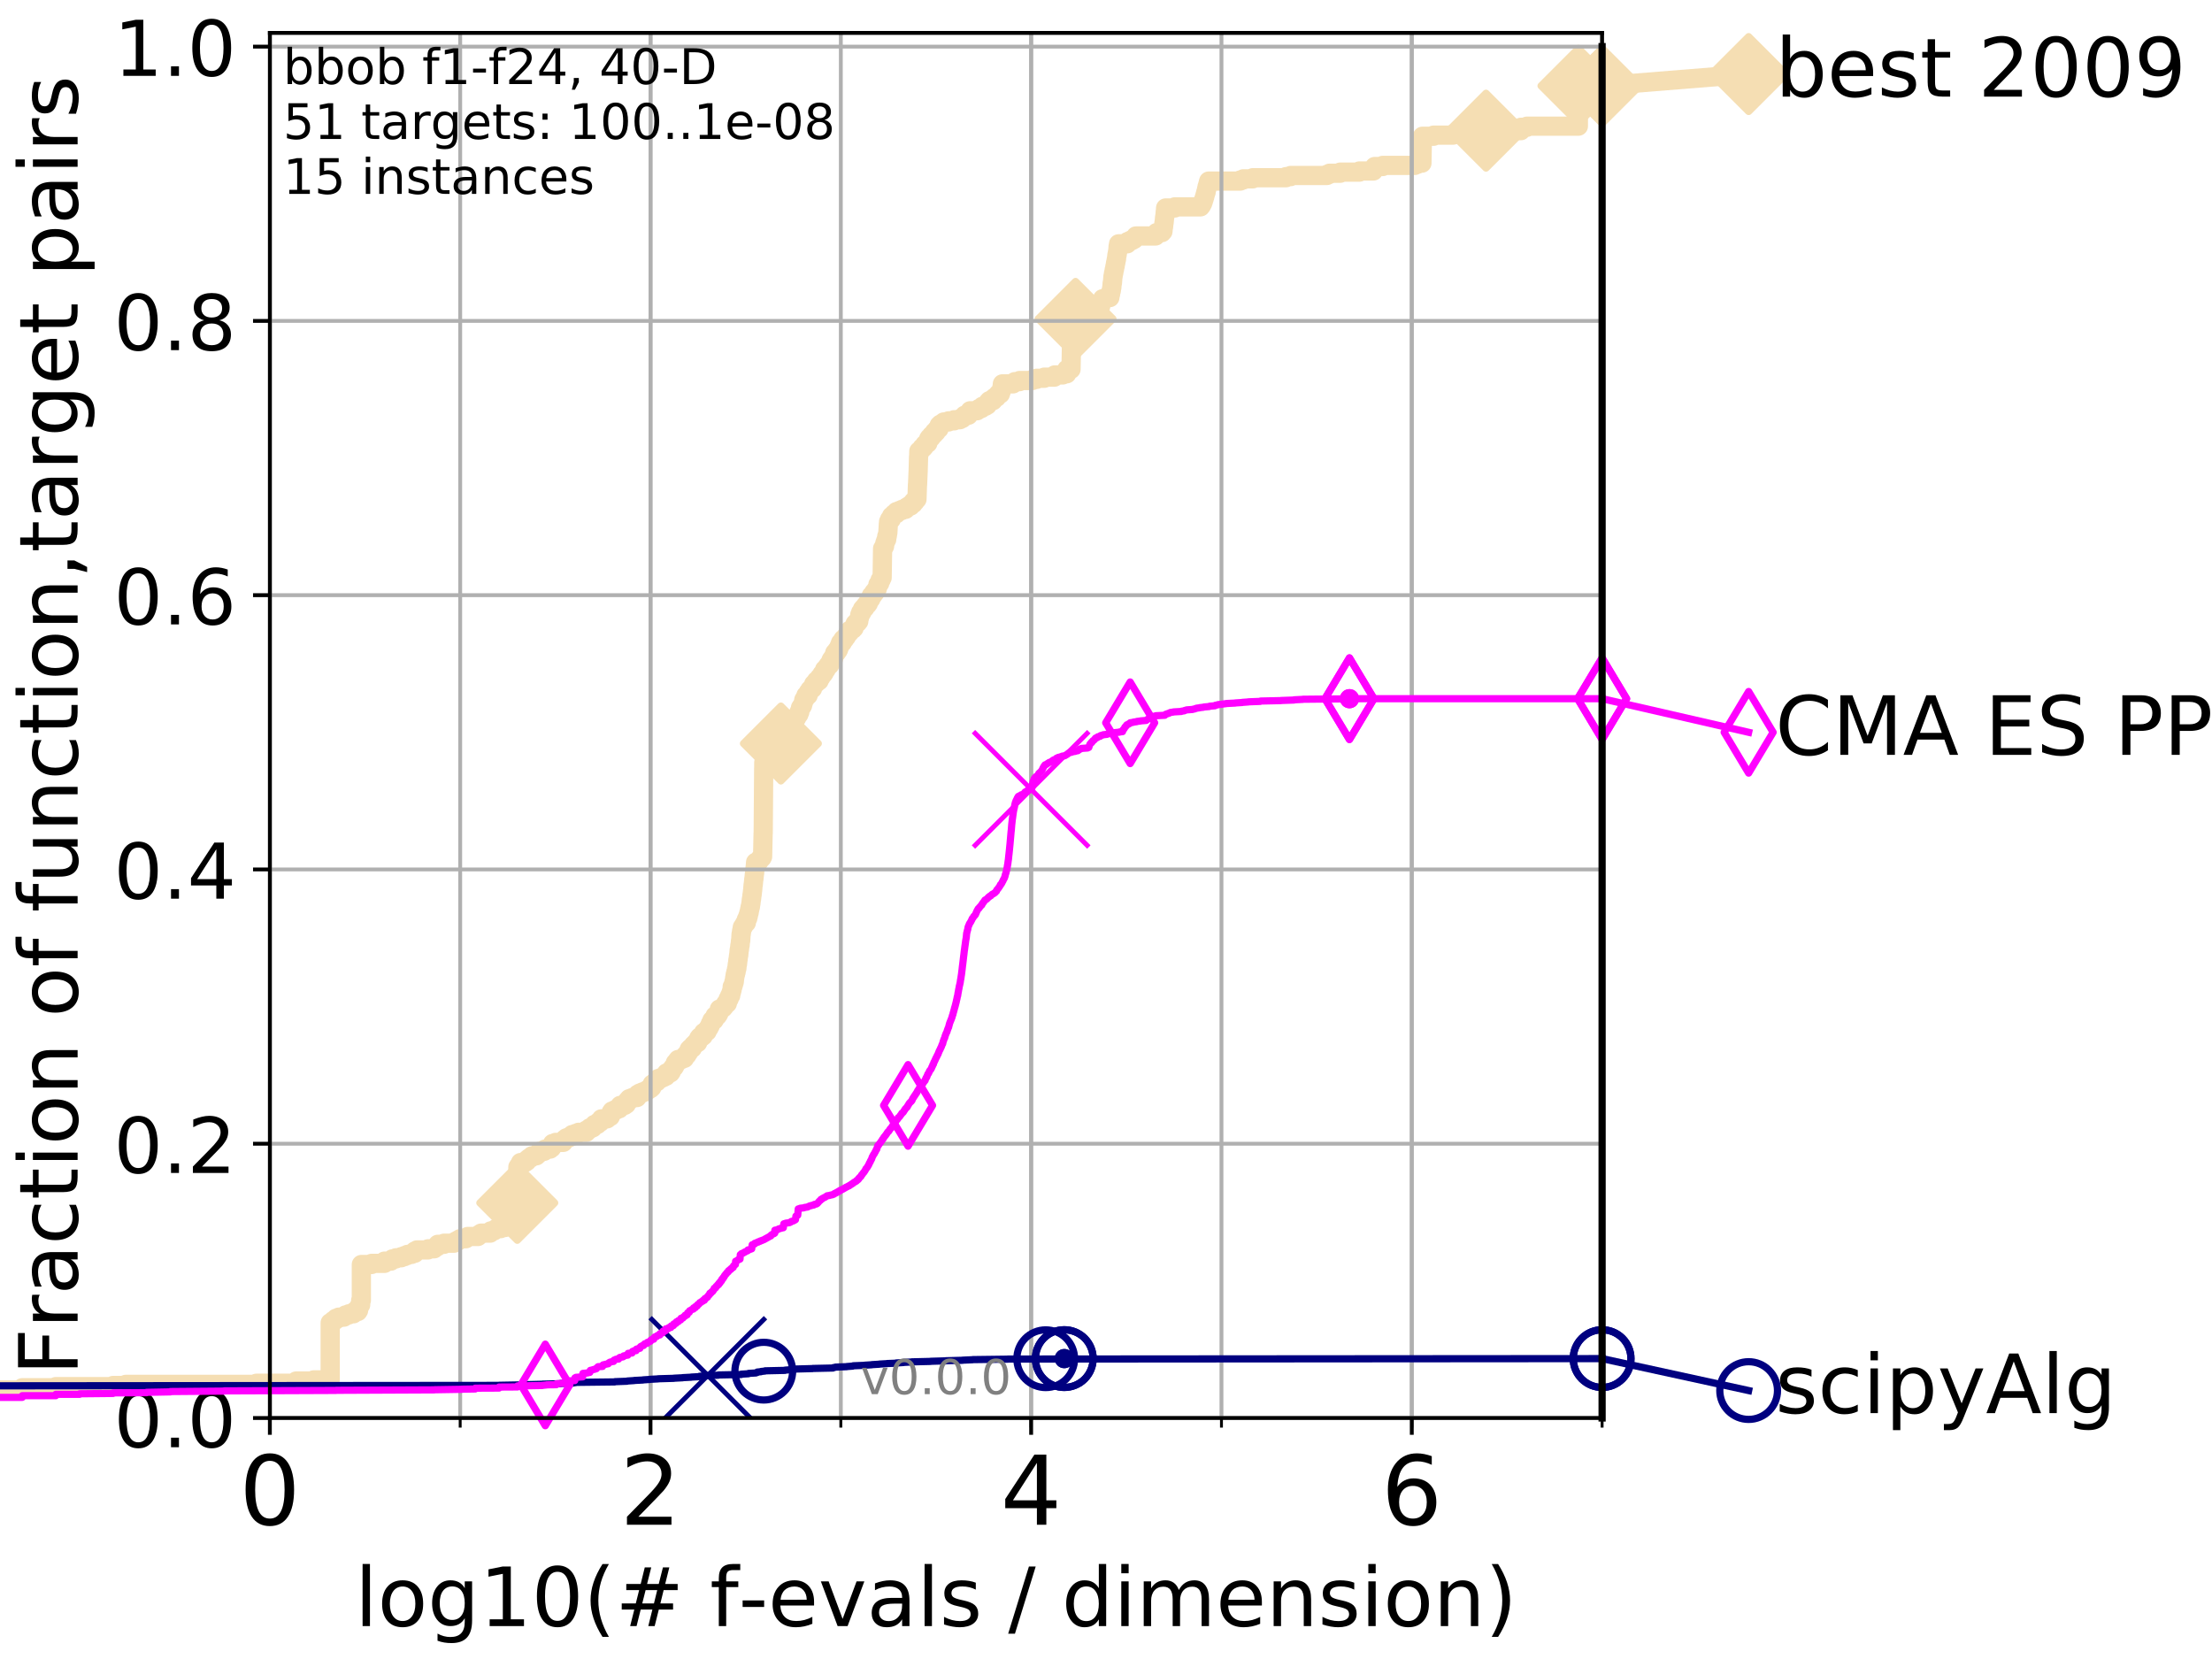 <?xml version="1.0" encoding="utf-8" standalone="no"?>
<!DOCTYPE svg PUBLIC "-//W3C//DTD SVG 1.1//EN"
  "http://www.w3.org/Graphics/SVG/1.1/DTD/svg11.dtd">
<!-- Created with matplotlib (http://matplotlib.org/) -->
<svg height="345pt" version="1.1" viewBox="0 0 460 345" width="460pt" xmlns="http://www.w3.org/2000/svg" xmlns:xlink="http://www.w3.org/1999/xlink">
 <defs>
  <style type="text/css">
*{stroke-linecap:butt;stroke-linejoin:round;}
  </style>
 </defs>
 <g id="figure_1">
  <g id="patch_1">
   <path d="M 0 345.6 
L 460.8 345.6 
L 460.8 0 
L 0 0 
z
" style="fill:#ffffff;"/>
  </g>
  <g id="axes_1">
   <g id="patch_2">
    <path d="M 56.12 294.88 
L 333.168 294.88 
L 333.168 6.845 
L 56.12 6.845 
z
" style="fill:#ffffff;"/>
   </g>
   <g id="line2d_1">
    <path d="M -1 289.055 
L 4.627 289.055 
L 4.627 288.589 
L 11.597 288.589 
L 11.597 288.356 
L 23.511 288.356 
L 23.511 288.123 
L 26.161 288.123 
L 26.161 287.89 
L 53.327 287.89 
L 53.327 287.657 
L 61.278 287.657 
L 61.278 287.424 
L 61.594 287.424 
L 61.594 287.191 
L 65.241 287.191 
L 65.241 286.958 
L 68.667 286.958 
L 68.667 275.076 
L 69.076 275.076 
L 69.076 274.843 
L 69.277 274.843 
L 69.277 274.61 
L 69.673 274.61 
L 69.673 274.377 
L 69.867 274.377 
L 69.867 274.144 
L 70.437 274.144 
L 70.437 273.911 
L 71.523 273.911 
L 71.523 273.678 
L 71.87 273.678 
L 71.87 273.445 
L 72.544 273.445 
L 72.544 273.212 
L 73.508 273.212 
L 73.508 272.979 
L 73.664 272.979 
L 73.664 272.746 
L 74.421 272.746 
L 74.421 272.513 
L 74.568 272.513 
L 74.568 271.814 
L 74.715 271.814 
L 74.715 271.581 
L 74.86 271.581 
L 74.86 271.348 
L 75.004 271.348 
L 75.004 270.416 
L 75.146 270.416 
L 75.146 262.96 
L 77.281 262.96 
L 77.281 262.727 
L 79.949 262.727 
L 79.949 262.261 
L 81.291 262.261 
L 81.291 262.028 
L 81.587 262.028 
L 81.587 261.795 
L 82.351 261.795 
L 82.351 261.562 
L 83.437 261.562 
L 83.437 261.329 
L 84.124 261.329 
L 84.124 261.096 
L 84.704 261.096 
L 84.704 260.863 
L 85.578 260.863 
L 85.578 260.63 
L 86.261 260.63 
L 86.261 260.164 
L 86.702 260.164 
L 86.702 259.931 
L 89.006 259.931 
L 89.006 259.698 
L 90.289 259.698 
L 90.289 259.465 
L 90.581 259.465 
L 90.581 259.232 
L 90.981 259.232 
L 91.038 258.766 
L 92.34 258.766 
L 92.34 258.533 
L 94.405 258.533 
L 94.405 258.3 
L 94.817 258.3 
L 94.817 258.067 
L 95.263 258.067 
L 95.263 257.834 
L 95.655 257.834 
L 95.655 257.601 
L 96.901 257.601 
L 96.901 257.368 
L 97.258 257.368 
L 97.258 257.135 
L 99.396 257.135 
L 99.396 256.902 
L 99.671 256.902 
L 99.671 256.669 
L 100.042 256.669 
L 100.042 256.436 
L 101.936 256.436 
L 101.936 256.203 
L 102.055 256.203 
L 102.055 255.97 
L 102.753 255.97 
L 102.753 255.737 
L 103.12 255.737 
L 103.12 255.504 
L 104.123 255.504 
L 104.123 255.271 
L 104.995 255.271 
L 105.02 254.572 
L 105.706 254.572 
L 105.706 254.339 
L 106.086 254.339 
L 106.086 254.106 
L 106.388 254.106 
L 106.388 253.873 
L 107.111 253.873 
L 107.111 253.64 
L 107.265 253.64 
L 107.265 253.407 
L 107.461 253.407 
L 107.57 250.145 
L 107.591 250.145 
L 107.698 242.69 
L 107.847 242.69 
L 107.847 242.457 
L 108.016 242.457 
L 108.016 242.224 
L 108.225 242.224 
L 108.245 241.758 
L 109.231 241.758 
L 109.231 241.525 
L 109.561 241.525 
L 109.561 241.292 
L 109.694 241.292 
L 109.694 241.059 
L 109.977 241.059 
L 109.977 240.826 
L 110.366 240.826 
L 110.366 240.593 
L 110.603 240.593 
L 110.603 240.36 
L 111.551 240.36 
L 111.551 240.127 
L 111.805 240.127 
L 111.805 239.894 
L 112.073 239.894 
L 112.073 239.661 
L 112.188 239.661 
L 112.188 239.428 
L 113.164 239.428 
L 113.164 239.195 
L 113.319 239.195 
L 113.319 238.962 
L 114.409 238.962 
L 114.409 238.729 
L 114.71 238.729 
L 114.71 238.496 
L 114.866 238.496 
L 114.908 237.797 
L 115.556 237.797 
L 115.556 237.564 
L 117.133 237.564 
L 117.195 237.098 
L 117.439 237.098 
L 117.439 236.865 
L 117.74 236.865 
L 117.74 236.632 
L 118.302 236.632 
L 118.302 236.399 
L 118.814 236.399 
L 118.814 236.166 
L 118.992 236.166 
L 118.992 235.933 
L 119.698 235.933 
L 119.698 235.7 
L 120.324 235.7 
L 120.324 235.467 
L 121.929 235.467 
L 121.938 235.001 
L 122.444 235.001 
L 122.444 234.768 
L 122.634 234.768 
L 122.634 234.535 
L 123.293 234.535 
L 123.293 234.302 
L 123.414 234.302 
L 123.414 234.069 
L 123.61 234.069 
L 123.61 233.836 
L 124.25 233.836 
L 124.25 233.603 
L 124.372 233.603 
L 124.372 233.37 
L 124.844 233.37 
L 124.844 233.137 
L 125.032 233.137 
L 125.055 232.671 
L 126.265 232.671 
L 126.265 232.438 
L 126.482 232.438 
L 126.482 232.205 
L 126.928 232.205 
L 126.956 231.739 
L 127.053 231.739 
L 127.108 231.273 
L 127.266 231.273 
L 127.266 231.04 
L 127.786 231.04 
L 127.786 230.807 
L 128.232 230.807 
L 128.232 230.574 
L 128.792 230.574 
L 128.792 230.341 
L 128.93 230.341 
L 128.967 229.875 
L 129.914 229.875 
L 129.914 229.642 
L 130.257 229.642 
L 130.343 229.176 
L 130.44 229.176 
L 130.44 228.943 
L 130.638 228.943 
L 130.638 228.71 
L 130.84 228.71 
L 130.84 228.477 
L 131.463 228.477 
L 131.463 228.244 
L 132.468 228.244 
L 132.468 228.011 
L 132.599 228.011 
L 132.614 227.545 
L 133.016 227.545 
L 133.016 227.312 
L 133.575 227.312 
L 133.575 227.079 
L 134.195 227.079 
L 134.195 226.846 
L 134.593 226.846 
L 134.593 226.613 
L 134.938 226.613 
L 134.938 226.38 
L 135.319 226.38 
L 135.319 226.147 
L 135.566 226.147 
L 135.625 225.448 
L 135.988 225.448 
L 135.988 225.215 
L 136.197 225.215 
L 136.197 224.982 
L 136.587 224.982 
L 136.587 224.749 
L 136.758 224.749 
L 136.758 224.516 
L 136.88 224.516 
L 136.88 224.283 
L 137.517 224.283 
L 137.517 224.05 
L 138.034 224.05 
L 138.034 223.817 
L 138.5 223.817 
L 138.606 223.118 
L 139.439 223.118 
L 139.439 222.885 
L 139.597 222.885 
L 139.687 222.419 
L 139.756 222.419 
L 139.756 222.186 
L 139.931 222.186 
L 139.931 221.953 
L 140.191 221.953 
L 140.191 221.72 
L 140.336 221.72 
L 140.441 221.021 
L 140.769 221.021 
L 140.822 220.555 
L 141.005 220.555 
L 141.005 220.322 
L 141.764 220.322 
L 141.764 220.089 
L 142.352 220.089 
L 142.397 219.623 
L 142.592 219.623 
L 142.592 219.39 
L 142.87 219.39 
L 142.975 218.924 
L 143.172 218.924 
L 143.172 218.691 
L 143.301 218.691 
L 143.323 218.225 
L 143.545 218.225 
L 143.545 217.992 
L 143.973 217.992 
L 144.042 217.526 
L 144.222 217.526 
L 144.222 217.293 
L 144.47 217.293 
L 144.47 217.06 
L 144.688 217.06 
L 144.688 216.827 
L 145.091 216.827 
L 145.118 216.361 
L 145.236 216.361 
L 145.303 215.896 
L 145.48 215.896 
L 145.48 215.663 
L 145.971 215.663 
L 145.971 215.43 
L 146.255 215.43 
L 146.316 214.731 
L 146.638 214.731 
L 146.638 214.498 
L 147.053 214.498 
L 147.124 214.032 
L 147.264 214.032 
L 147.264 213.799 
L 147.438 213.799 
L 147.531 213.333 
L 147.686 213.333 
L 147.73 212.867 
L 147.857 212.867 
L 147.954 212.401 
L 148.052 212.401 
L 148.052 212.168 
L 148.5 212.168 
L 148.5 211.935 
L 148.648 211.935 
L 148.7 211.236 
L 149.208 211.236 
L 149.208 211.003 
L 149.373 211.003 
L 149.373 210.77 
L 149.496 210.77 
L 149.595 209.838 
L 150.09 209.838 
L 150.09 209.605 
L 150.418 209.605 
L 150.418 209.372 
L 150.607 209.372 
L 150.607 209.139 
L 150.781 209.139 
L 150.781 208.906 
L 150.913 208.906 
L 150.913 208.673 
L 151.25 208.673 
L 151.318 208.207 
L 151.392 208.207 
L 151.419 207.741 
L 151.626 207.741 
L 151.657 207.275 
L 151.752 207.275 
L 151.752 207.042 
L 151.955 207.042 
L 152.043 206.343 
L 152.117 206.343 
L 152.186 205.877 
L 152.236 205.877 
L 152.271 205.178 
L 152.408 205.178 
L 152.509 204.712 
L 152.547 204.712 
L 152.605 204.246 
L 152.683 204.246 
L 152.788 203.314 
L 152.8 203.314 
L 152.907 202.615 
L 152.959 202.615 
L 153.019 202.149 
L 153.074 202.149 
L 153.177 201.45 
L 153.23 201.45 
L 153.325 200.518 
L 153.369 200.518 
L 153.454 199.586 
L 153.485 199.586 
L 153.592 198.654 
L 153.625 198.654 
L 153.727 197.489 
L 153.766 197.489 
L 153.871 196.557 
L 153.911 196.557 
L 153.989 195.625 
L 154.031 195.625 
L 154.116 194.227 
L 154.153 194.227 
L 154.233 193.528 
L 154.274 193.528 
L 154.367 192.829 
L 154.517 192.829 
L 154.517 192.596 
L 154.675 192.596 
L 154.675 192.363 
L 154.792 192.363 
L 154.792 192.13 
L 154.928 192.13 
L 154.928 191.897 
L 155.206 191.897 
L 155.216 191.198 
L 155.378 191.198 
L 155.378 190.965 
L 155.507 190.965 
L 155.512 190.499 
L 155.62 190.499 
L 155.728 189.8 
L 155.792 189.8 
L 155.896 189.101 
L 155.928 189.101 
L 155.988 188.635 
L 156.043 188.635 
L 156.139 187.936 
L 156.154 187.936 
L 156.253 187.004 
L 156.284 187.004 
L 156.385 186.072 
L 156.409 186.072 
L 156.509 185.14 
L 156.52 185.14 
L 156.615 183.976 
L 156.646 183.976 
L 156.752 182.811 
L 156.782 182.811 
L 156.892 181.646 
L 156.92 181.646 
L 157.01 180.481 
L 157.039 180.481 
L 157.13 179.316 
L 157.578 179.316 
L 157.578 179.083 
L 157.89 179.083 
L 157.89 178.85 
L 158.004 178.85 
L 158.004 178.617 
L 158.169 178.617 
L 158.169 178.384 
L 158.47 178.384 
L 158.47 178.151 
L 158.588 178.151 
L 158.697 173.258 
L 158.714 173.258 
L 158.816 159.744 
L 158.828 159.744 
L 158.834 158.579 
L 159.049 158.579 
L 159.049 158.346 
L 159.164 158.346 
L 159.208 157.88 
L 159.607 157.88 
L 159.607 157.647 
L 159.873 157.647 
L 159.873 157.414 
L 160.145 157.414 
L 160.145 157.181 
L 160.434 157.181 
L 160.434 156.948 
L 160.975 156.948 
L 161.012 156.482 
L 161.265 156.482 
L 161.265 156.249 
L 161.443 156.249 
L 161.486 155.783 
L 161.761 155.783 
L 161.761 155.55 
L 161.945 155.55 
L 161.945 155.317 
L 162.259 155.317 
L 162.259 155.084 
L 162.388 155.084 
L 162.497 154.385 
L 162.769 154.385 
L 162.798 153.919 
L 163.001 153.919 
L 163.008 153.453 
L 163.139 153.453 
L 163.139 153.22 
L 163.297 153.22 
L 163.297 152.988 
L 163.491 152.988 
L 163.491 152.755 
L 163.624 152.755 
L 163.663 152.289 
L 163.818 152.289 
L 163.897 151.823 
L 164.126 151.823 
L 164.126 151.59 
L 164.274 151.59 
L 164.274 151.357 
L 164.398 151.357 
L 164.428 150.891 
L 164.671 150.891 
L 164.729 150.425 
L 164.866 150.425 
L 164.913 149.959 
L 165.161 149.959 
L 165.161 149.726 
L 165.358 149.726 
L 165.358 149.493 
L 165.553 149.493 
L 165.553 149.26 
L 165.688 149.26 
L 165.761 148.794 
L 165.964 148.794 
L 165.964 148.561 
L 166.133 148.561 
L 166.154 148.095 
L 166.318 148.095 
L 166.425 147.396 
L 166.474 147.396 
L 166.474 147.163 
L 166.623 147.163 
L 166.623 146.93 
L 166.78 146.93 
L 166.78 146.697 
L 166.908 146.697 
L 166.991 146.231 
L 167.031 146.231 
L 167.141 145.765 
L 167.153 145.765 
L 167.153 145.532 
L 167.286 145.532 
L 167.286 145.299 
L 167.457 145.299 
L 167.542 144.833 
L 167.606 144.833 
L 167.606 144.6 
L 168.059 144.6 
L 168.108 143.901 
L 168.347 143.901 
L 168.423 143.435 
L 168.661 143.435 
L 168.661 143.202 
L 168.975 143.202 
L 169.084 142.736 
L 169.163 142.736 
L 169.206 142.27 
L 169.419 142.27 
L 169.419 142.037 
L 169.766 142.037 
L 169.773 141.571 
L 170.34 141.571 
L 170.423 140.872 
L 170.724 140.872 
L 170.832 140.406 
L 170.931 140.406 
L 170.931 140.173 
L 171.23 140.173 
L 171.23 139.94 
L 171.389 139.94 
L 171.472 139.241 
L 171.809 139.241 
L 171.892 138.775 
L 172.066 138.775 
L 172.066 138.542 
L 172.231 138.542 
L 172.231 138.309 
L 172.534 138.309 
L 172.534 138.076 
L 172.647 138.076 
L 172.755 137.61 
L 172.775 137.61 
L 172.775 137.377 
L 172.888 137.377 
L 172.888 137.144 
L 173.058 137.144 
L 173.058 136.911 
L 173.349 136.911 
L 173.446 136.212 
L 173.534 136.212 
L 173.595 135.746 
L 173.945 135.746 
L 173.975 135.28 
L 174.277 135.28 
L 174.277 135.047 
L 174.397 135.047 
L 174.421 134.581 
L 174.566 134.581 
L 174.617 134.115 
L 174.768 134.115 
L 174.796 133.649 
L 175.172 133.649 
L 175.238 133.183 
L 175.295 133.183 
L 175.295 132.95 
L 175.635 132.95 
L 175.635 132.717 
L 175.777 132.717 
L 175.777 132.484 
L 175.97 132.484 
L 175.97 132.251 
L 176.114 132.251 
L 176.114 132.018 
L 176.24 132.018 
L 176.24 131.785 
L 176.363 131.785 
L 176.363 131.552 
L 176.657 131.552 
L 176.685 131.086 
L 177.043 131.086 
L 177.043 130.853 
L 177.387 130.853 
L 177.387 130.62 
L 177.607 130.62 
L 177.652 130.154 
L 177.763 130.154 
L 177.826 129.688 
L 178.064 129.688 
L 178.064 129.455 
L 178.401 129.455 
L 178.401 129.222 
L 178.582 129.222 
L 178.656 128.523 
L 178.724 128.523 
L 178.802 127.824 
L 178.968 127.824 
L 178.975 127.358 
L 179.225 127.358 
L 179.225 127.125 
L 179.345 127.125 
L 179.351 126.659 
L 179.548 126.659 
L 179.548 126.426 
L 179.868 126.426 
L 179.937 125.96 
L 180.126 125.96 
L 180.126 125.727 
L 180.415 125.727 
L 180.415 125.494 
L 180.579 125.494 
L 180.666 124.795 
L 180.926 124.795 
L 180.926 124.562 
L 181.1 124.562 
L 181.191 123.863 
L 181.485 123.863 
L 181.485 123.63 
L 181.653 123.63 
L 181.721 123.164 
L 182.012 123.164 
L 182.096 122.698 
L 182.25 122.698 
L 182.25 122.465 
L 182.425 122.465 
L 182.491 121.999 
L 182.568 121.999 
L 182.577 121.534 
L 182.748 121.534 
L 182.748 121.301 
L 182.941 121.301 
L 183.027 120.602 
L 183.234 120.602 
L 183.271 120.136 
L 183.448 120.136 
L 183.539 114.078 
L 183.713 114.078 
L 183.796 113.612 
L 183.945 113.612 
L 184.012 112.913 
L 184.084 112.913 
L 184.174 112.447 
L 184.271 112.447 
L 184.271 112.214 
L 184.392 112.214 
L 184.412 111.515 
L 184.511 111.515 
L 184.609 110.816 
L 184.633 110.816 
L 184.74 108.952 
L 184.761 108.952 
L 184.786 108.486 
L 184.943 108.486 
L 184.987 108.02 
L 185.339 108.02 
L 185.396 107.321 
L 185.763 107.321 
L 185.763 107.088 
L 185.895 107.088 
L 185.895 106.855 
L 186.401 106.855 
L 186.415 106.389 
L 187.019 106.389 
L 187.019 106.156 
L 187.588 106.156 
L 187.588 105.923 
L 188.329 105.923 
L 188.329 105.69 
L 188.534 105.69 
L 188.534 105.457 
L 188.904 105.457 
L 188.904 105.224 
L 189.384 105.224 
L 189.384 104.991 
L 189.533 104.991 
L 189.533 104.758 
L 189.932 104.758 
L 189.934 104.292 
L 190.317 104.292 
L 190.339 103.826 
L 190.69 103.826 
L 190.793 100.797 
L 190.814 100.797 
L 190.92 98.234 
L 190.927 98.234 
L 191.021 94.972 
L 191.04 94.972 
L 191.078 93.807 
L 191.422 93.807 
L 191.422 93.574 
L 191.574 93.574 
L 191.574 93.341 
L 191.728 93.341 
L 191.728 93.108 
L 192.054 93.108 
L 192.054 92.875 
L 192.241 92.875 
L 192.329 92.409 
L 192.631 92.409 
L 192.631 92.176 
L 192.946 92.176 
L 192.95 91.71 
L 193.117 91.71 
L 193.117 91.244 
L 193.276 91.244 
L 193.276 91.011 
L 193.653 91.011 
L 193.691 90.545 
L 193.962 90.545 
L 193.962 90.312 
L 194.256 90.312 
L 194.299 89.847 
L 194.689 89.847 
L 194.736 89.381 
L 194.988 89.381 
L 194.988 89.148 
L 195.293 89.148 
L 195.304 88.449 
L 195.536 88.449 
L 195.536 88.216 
L 195.947 88.216 
L 195.947 87.983 
L 196.256 87.983 
L 196.256 87.75 
L 197.259 87.75 
L 197.259 87.517 
L 198.428 87.517 
L 198.428 87.284 
L 199.618 87.284 
L 199.618 87.051 
L 200.103 87.051 
L 200.103 86.818 
L 200.377 86.818 
L 200.377 86.585 
L 200.577 86.585 
L 200.577 86.352 
L 201.401 86.352 
L 201.45 85.886 
L 201.672 85.886 
L 201.742 85.42 
L 203.201 85.42 
L 203.201 85.187 
L 203.577 85.187 
L 203.577 84.954 
L 204.105 84.954 
L 204.105 84.721 
L 204.289 84.721 
L 204.289 84.488 
L 204.947 84.488 
L 204.947 84.255 
L 205.33 84.255 
L 205.355 83.789 
L 205.52 83.789 
L 205.52 83.556 
L 205.736 83.556 
L 205.736 83.323 
L 206.507 83.323 
L 206.529 82.857 
L 206.82 82.857 
L 206.82 82.624 
L 207.273 82.624 
L 207.273 82.391 
L 207.386 82.391 
L 207.386 82.158 
L 207.569 82.158 
L 207.569 81.925 
L 208.035 81.925 
L 208.125 81.459 
L 208.197 81.459 
L 208.292 80.76 
L 208.371 80.76 
L 208.45 79.828 
L 210.676 79.828 
L 210.676 79.595 
L 211.033 79.595 
L 211.033 79.362 
L 212.028 79.362 
L 212.028 79.129 
L 214.713 79.129 
L 214.713 78.896 
L 215.58 78.896 
L 215.58 78.663 
L 217.163 78.663 
L 217.163 78.43 
L 219.261 78.43 
L 219.343 77.964 
L 221.032 77.964 
L 221.032 77.731 
L 221.848 77.731 
L 221.85 76.799 
L 222.728 76.799 
L 222.828 71.207 
L 222.841 71.207 
L 222.907 67.712 
L 223.064 67.712 
L 223.064 67.479 
L 223.326 67.479 
L 223.38 67.013 
L 223.473 67.013 
L 223.473 66.78 
L 223.586 66.78 
L 223.666 66.314 
L 223.976 66.314 
L 223.976 66.081 
L 224.235 66.081 
L 224.317 65.615 
L 225.848 65.615 
L 225.848 65.382 
L 226.063 65.382 
L 226.063 65.149 
L 226.204 65.149 
L 226.234 64.683 
L 227.517 64.683 
L 227.517 64.45 
L 227.719 64.45 
L 227.719 64.217 
L 228.385 64.217 
L 228.425 63.751 
L 228.884 63.751 
L 228.991 63.052 
L 229.089 63.052 
L 229.162 62.586 
L 229.219 62.586 
L 229.291 62.12 
L 229.915 62.12 
L 229.915 61.887 
L 230.8 61.887 
L 230.894 61.188 
L 230.948 61.188 
L 231.046 60.489 
L 231.096 60.489 
L 231.191 59.79 
L 231.215 59.79 
L 231.282 58.858 
L 231.336 58.858 
L 231.446 57.461 
L 231.48 57.461 
L 231.572 56.762 
L 231.616 56.762 
L 231.715 56.063 
L 231.756 56.063 
L 231.859 55.364 
L 231.903 55.364 
L 231.985 54.665 
L 232.035 54.665 
L 232.128 53.966 
L 232.176 53.966 
L 232.264 53.034 
L 232.312 53.034 
L 232.399 52.335 
L 232.437 52.335 
L 232.528 51.17 
L 232.573 51.17 
L 232.614 50.704 
L 234.408 50.704 
L 234.475 50.238 
L 234.99 50.238 
L 234.99 50.005 
L 235.455 50.005 
L 235.455 49.772 
L 235.871 49.772 
L 235.871 49.539 
L 236.051 49.539 
L 236.051 49.306 
L 236.222 49.306 
L 236.222 49.073 
L 240.311 49.073 
L 240.393 48.607 
L 240.511 48.607 
L 240.511 48.374 
L 241.631 48.374 
L 241.631 48.141 
L 241.839 48.141 
L 241.938 47.209 
L 241.968 47.209 
L 242.056 46.277 
L 242.088 46.277 
L 242.197 45.112 
L 242.23 45.112 
L 242.33 43.947 
L 242.351 43.947 
L 242.397 43.248 
L 244.317 43.248 
L 244.317 43.015 
L 249.661 43.015 
L 249.661 42.782 
L 249.842 42.782 
L 249.842 42.549 
L 249.959 42.549 
L 249.959 42.316 
L 250.095 42.316 
L 250.151 41.85 
L 250.255 41.85 
L 250.339 41.384 
L 250.401 41.384 
L 250.483 40.918 
L 250.546 40.918 
L 250.615 40.452 
L 250.665 40.452 
L 250.738 39.986 
L 250.817 39.986 
L 250.917 39.287 
L 250.968 39.287 
L 251.017 38.821 
L 251.092 38.821 
L 251.163 38.355 
L 251.225 38.355 
L 251.283 37.889 
L 251.357 37.889 
L 251.357 37.656 
L 257.928 37.656 
L 257.928 37.423 
L 258.556 37.423 
L 258.556 37.19 
L 260.53 37.19 
L 260.53 36.957 
L 267.442 36.957 
L 267.442 36.724 
L 268.405 36.724 
L 268.405 36.491 
L 275.951 36.491 
L 275.951 36.258 
L 276.474 36.258 
L 276.474 36.025 
L 278.711 36.025 
L 278.711 35.792 
L 282.693 35.792 
L 282.693 35.559 
L 285.616 35.559 
L 285.688 35.093 
L 285.763 35.093 
L 285.868 34.627 
L 287.565 34.627 
L 287.565 34.394 
L 294.223 34.394 
L 294.223 34.161 
L 294.807 34.161 
L 294.807 33.928 
L 295.699 33.928 
L 295.804 28.336 
L 298.121 28.336 
L 298.121 28.103 
L 302.176 28.103 
L 302.176 27.87 
L 309.022 27.87 
L 309.027 27.172 
L 316.279 27.172 
L 316.284 26.473 
L 317.542 26.473 
L 317.542 26.24 
L 328.232 26.24 
L 328.25 17.852 
L 333.168 17.852 
L 333.168 17.852 
" style="fill:none;stroke:#f5deb3;stroke-linecap:square;stroke-width:4;"/>
   </g>
   <g id="line2d_2">
    <defs>
     <path d="M -0 7.778 
L 7.778 0 
L 0 -7.778 
L -7.778 -0 
z
" id="m1ce669f7c6" style="stroke:#f5deb3;stroke-linejoin:miter;stroke-width:1.5;"/>
    </defs>
    <g>
     <use style="fill:#f5deb3;stroke:#f5deb3;stroke-linejoin:miter;stroke-width:1.5;" x="107.57" xlink:href="#m1ce669f7c6" y="250.145"/>
     <use style="fill:#f5deb3;stroke:#f5deb3;stroke-linejoin:miter;stroke-width:1.5;" x="162.392" xlink:href="#m1ce669f7c6" y="154.618"/>
     <use style="fill:#f5deb3;stroke:#f5deb3;stroke-linejoin:miter;stroke-width:1.5;" x="223.666" xlink:href="#m1ce669f7c6" y="66.314"/>
     <use style="fill:#f5deb3;stroke:#f5deb3;stroke-linejoin:miter;stroke-width:1.5;" x="309.027" xlink:href="#m1ce669f7c6" y="27.172"/>
     <use style="fill:#f5deb3;stroke:#f5deb3;stroke-linejoin:miter;stroke-width:1.5;" x="328.25" xlink:href="#m1ce669f7c6" y="17.852"/>
     <use style="fill:#f5deb3;stroke:#f5deb3;stroke-linejoin:miter;stroke-width:1.5;" x="333.168" xlink:href="#m1ce669f7c6" y="17.852"/>
    </g>
   </g>
   <g id="line2d_3">
    <path style="fill:none;stroke:#f5deb3;stroke-linecap:square;stroke-width:4;"/>
    <g/>
   </g>
   <g id="line2d_4">
    <path d="M 333.168 17.852 
L 363.643 15.401 
" style="fill:none;stroke:#f5deb3;stroke-linecap:square;stroke-width:4;"/>
    <g>
     <use style="fill:#f5deb3;stroke:#f5deb3;stroke-linejoin:miter;stroke-width:1.5;" x="333.168" xlink:href="#m1ce669f7c6" y="17.852"/>
     <use style="fill:#f5deb3;stroke:#f5deb3;stroke-linejoin:miter;stroke-width:1.5;" x="363.643" xlink:href="#m1ce669f7c6" y="15.401"/>
    </g>
   </g>
   <g id="matplotlib.axis_1">
    <g id="xtick_1">
     <g id="line2d_5">
      <path clip-path="url(#p0aeb8c0f54)" d="M 56.12 294.88 
L 56.12 6.845 
" style="fill:none;stroke:#b0b0b0;stroke-linecap:square;stroke-width:0.8;"/>
     </g>
     <g id="line2d_6">
      <defs>
       <path d="M 0 0 
L 0 3.5 
" id="m501cc84293" style="stroke:#000000;stroke-width:0.8;"/>
      </defs>
      <g>
       <use style="stroke:#000000;stroke-width:0.8;" x="56.12" xlink:href="#m501cc84293" y="294.88"/>
      </g>
     </g>
     <g id="text_1">
      <!-- 0 -->
      <defs>
       <path d="M 31.781 66.406 
Q 24.172 66.406 20.328 58.906 
Q 16.5 51.422 16.5 36.375 
Q 16.5 21.391 20.328 13.891 
Q 24.172 6.391 31.781 6.391 
Q 39.453 6.391 43.281 13.891 
Q 47.125 21.391 47.125 36.375 
Q 47.125 51.422 43.281 58.906 
Q 39.453 66.406 31.781 66.406 
z
M 31.781 74.219 
Q 44.047 74.219 50.516 64.516 
Q 56.984 54.828 56.984 36.375 
Q 56.984 17.969 50.516 8.266 
Q 44.047 -1.422 31.781 -1.422 
Q 19.531 -1.422 13.062 8.266 
Q 6.594 17.969 6.594 36.375 
Q 6.594 54.828 13.062 64.516 
Q 19.531 74.219 31.781 74.219 
z
" id="DejaVuSans-30"/>
      </defs>
      <g transform="translate(49.758 317.077)scale(0.2 -0.2)">
       <use xlink:href="#DejaVuSans-30"/>
      </g>
     </g>
    </g>
    <g id="xtick_2">
     <g id="line2d_7">
      <path clip-path="url(#p0aeb8c0f54)" d="M 135.277 294.88 
L 135.277 6.845 
" style="fill:none;stroke:#b0b0b0;stroke-linecap:square;stroke-width:0.8;"/>
     </g>
     <g id="line2d_8">
      <g>
       <use style="stroke:#000000;stroke-width:0.8;" x="135.277" xlink:href="#m501cc84293" y="294.88"/>
      </g>
     </g>
     <g id="text_2">
      <!-- 2 -->
      <defs>
       <path d="M 19.188 8.297 
L 53.609 8.297 
L 53.609 0 
L 7.328 0 
L 7.328 8.297 
Q 12.938 14.109 22.625 23.891 
Q 32.328 33.688 34.812 36.531 
Q 39.547 41.844 41.422 45.531 
Q 43.312 49.219 43.312 52.781 
Q 43.312 58.594 39.234 62.25 
Q 35.156 65.922 28.609 65.922 
Q 23.969 65.922 18.812 64.312 
Q 13.672 62.703 7.812 59.422 
L 7.812 69.391 
Q 13.766 71.781 18.938 73 
Q 24.125 74.219 28.422 74.219 
Q 39.75 74.219 46.484 68.547 
Q 53.219 62.891 53.219 53.422 
Q 53.219 48.922 51.531 44.891 
Q 49.859 40.875 45.406 35.406 
Q 44.188 33.984 37.641 27.219 
Q 31.109 20.453 19.188 8.297 
z
" id="DejaVuSans-32"/>
      </defs>
      <g transform="translate(128.914 317.077)scale(0.2 -0.2)">
       <use xlink:href="#DejaVuSans-32"/>
      </g>
     </g>
    </g>
    <g id="xtick_3">
     <g id="line2d_9">
      <path clip-path="url(#p0aeb8c0f54)" d="M 214.433 294.88 
L 214.433 6.845 
" style="fill:none;stroke:#b0b0b0;stroke-linecap:square;stroke-width:0.8;"/>
     </g>
     <g id="line2d_10">
      <g>
       <use style="stroke:#000000;stroke-width:0.8;" x="214.433" xlink:href="#m501cc84293" y="294.88"/>
      </g>
     </g>
     <g id="text_3">
      <!-- 4 -->
      <defs>
       <path d="M 37.797 64.312 
L 12.891 25.391 
L 37.797 25.391 
z
M 35.203 72.906 
L 47.609 72.906 
L 47.609 25.391 
L 58.016 25.391 
L 58.016 17.188 
L 47.609 17.188 
L 47.609 0 
L 37.797 0 
L 37.797 17.188 
L 4.891 17.188 
L 4.891 26.703 
z
" id="DejaVuSans-34"/>
      </defs>
      <g transform="translate(208.071 317.077)scale(0.2 -0.2)">
       <use xlink:href="#DejaVuSans-34"/>
      </g>
     </g>
    </g>
    <g id="xtick_4">
     <g id="line2d_11">
      <path clip-path="url(#p0aeb8c0f54)" d="M 293.59 294.88 
L 293.59 6.845 
" style="fill:none;stroke:#b0b0b0;stroke-linecap:square;stroke-width:0.8;"/>
     </g>
     <g id="line2d_12">
      <g>
       <use style="stroke:#000000;stroke-width:0.8;" x="293.59" xlink:href="#m501cc84293" y="294.88"/>
      </g>
     </g>
     <g id="text_4">
      <!-- 6 -->
      <defs>
       <path d="M 33.016 40.375 
Q 26.375 40.375 22.484 35.828 
Q 18.609 31.297 18.609 23.391 
Q 18.609 15.531 22.484 10.953 
Q 26.375 6.391 33.016 6.391 
Q 39.656 6.391 43.531 10.953 
Q 47.406 15.531 47.406 23.391 
Q 47.406 31.297 43.531 35.828 
Q 39.656 40.375 33.016 40.375 
z
M 52.594 71.297 
L 52.594 62.312 
Q 48.875 64.062 45.094 64.984 
Q 41.312 65.922 37.594 65.922 
Q 27.828 65.922 22.672 59.328 
Q 17.531 52.734 16.797 39.406 
Q 19.672 43.656 24.016 45.922 
Q 28.375 48.188 33.594 48.188 
Q 44.578 48.188 50.953 41.516 
Q 57.328 34.859 57.328 23.391 
Q 57.328 12.156 50.688 5.359 
Q 44.047 -1.422 33.016 -1.422 
Q 20.359 -1.422 13.672 8.266 
Q 6.984 17.969 6.984 36.375 
Q 6.984 53.656 15.188 63.938 
Q 23.391 74.219 37.203 74.219 
Q 40.922 74.219 44.703 73.484 
Q 48.484 72.75 52.594 71.297 
z
" id="DejaVuSans-36"/>
      </defs>
      <g transform="translate(287.227 317.077)scale(0.2 -0.2)">
       <use xlink:href="#DejaVuSans-36"/>
      </g>
     </g>
    </g>
    <g id="xtick_5">
     <g id="line2d_13">
      <path clip-path="url(#p0aeb8c0f54)" d="M 56.12 294.88 
L 56.12 6.845 
" style="fill:none;stroke:#b0b0b0;stroke-linecap:square;stroke-width:0.8;"/>
     </g>
     <g id="line2d_14">
      <defs>
       <path d="M 0 0 
L 0 2 
" id="m4c0d5a9e71" style="stroke:#000000;stroke-width:0.6;"/>
      </defs>
      <g>
       <use style="stroke:#000000;stroke-width:0.6;" x="56.12" xlink:href="#m4c0d5a9e71" y="294.88"/>
      </g>
     </g>
    </g>
    <g id="xtick_6">
     <g id="line2d_15">
      <path clip-path="url(#p0aeb8c0f54)" d="M 95.698 294.88 
L 95.698 6.845 
" style="fill:none;stroke:#b0b0b0;stroke-linecap:square;stroke-width:0.8;"/>
     </g>
     <g id="line2d_16">
      <g>
       <use style="stroke:#000000;stroke-width:0.6;" x="95.698" xlink:href="#m4c0d5a9e71" y="294.88"/>
      </g>
     </g>
    </g>
    <g id="xtick_7">
     <g id="line2d_17">
      <path clip-path="url(#p0aeb8c0f54)" d="M 135.277 294.88 
L 135.277 6.845 
" style="fill:none;stroke:#b0b0b0;stroke-linecap:square;stroke-width:0.8;"/>
     </g>
     <g id="line2d_18">
      <g>
       <use style="stroke:#000000;stroke-width:0.6;" x="135.277" xlink:href="#m4c0d5a9e71" y="294.88"/>
      </g>
     </g>
    </g>
    <g id="xtick_8">
     <g id="line2d_19">
      <path clip-path="url(#p0aeb8c0f54)" d="M 174.855 294.88 
L 174.855 6.845 
" style="fill:none;stroke:#b0b0b0;stroke-linecap:square;stroke-width:0.8;"/>
     </g>
     <g id="line2d_20">
      <g>
       <use style="stroke:#000000;stroke-width:0.6;" x="174.855" xlink:href="#m4c0d5a9e71" y="294.88"/>
      </g>
     </g>
    </g>
    <g id="xtick_9">
     <g id="line2d_21">
      <path clip-path="url(#p0aeb8c0f54)" d="M 214.433 294.88 
L 214.433 6.845 
" style="fill:none;stroke:#b0b0b0;stroke-linecap:square;stroke-width:0.8;"/>
     </g>
     <g id="line2d_22">
      <g>
       <use style="stroke:#000000;stroke-width:0.6;" x="214.433" xlink:href="#m4c0d5a9e71" y="294.88"/>
      </g>
     </g>
    </g>
    <g id="xtick_10">
     <g id="line2d_23">
      <path clip-path="url(#p0aeb8c0f54)" d="M 254.011 294.88 
L 254.011 6.845 
" style="fill:none;stroke:#b0b0b0;stroke-linecap:square;stroke-width:0.8;"/>
     </g>
     <g id="line2d_24">
      <g>
       <use style="stroke:#000000;stroke-width:0.6;" x="254.011" xlink:href="#m4c0d5a9e71" y="294.88"/>
      </g>
     </g>
    </g>
    <g id="xtick_11">
     <g id="line2d_25">
      <path clip-path="url(#p0aeb8c0f54)" d="M 293.59 294.88 
L 293.59 6.845 
" style="fill:none;stroke:#b0b0b0;stroke-linecap:square;stroke-width:0.8;"/>
     </g>
     <g id="line2d_26">
      <g>
       <use style="stroke:#000000;stroke-width:0.6;" x="293.59" xlink:href="#m4c0d5a9e71" y="294.88"/>
      </g>
     </g>
    </g>
    <g id="xtick_12">
     <g id="line2d_27">
      <path clip-path="url(#p0aeb8c0f54)" d="M 333.168 294.88 
L 333.168 6.845 
" style="fill:none;stroke:#b0b0b0;stroke-linecap:square;stroke-width:0.8;"/>
     </g>
     <g id="line2d_28">
      <g>
       <use style="stroke:#000000;stroke-width:0.6;" x="333.168" xlink:href="#m4c0d5a9e71" y="294.88"/>
      </g>
     </g>
    </g>
    <g id="text_5">
     <!-- log10(# f-evals / dimension) -->
     <defs>
      <path d="M 9.422 75.984 
L 18.406 75.984 
L 18.406 0 
L 9.422 0 
z
" id="DejaVuSans-6c"/>
      <path d="M 30.609 48.391 
Q 23.391 48.391 19.188 42.75 
Q 14.984 37.109 14.984 27.297 
Q 14.984 17.484 19.156 11.844 
Q 23.344 6.203 30.609 6.203 
Q 37.797 6.203 41.984 11.859 
Q 46.188 17.531 46.188 27.297 
Q 46.188 37.016 41.984 42.703 
Q 37.797 48.391 30.609 48.391 
z
M 30.609 56 
Q 42.328 56 49.016 48.375 
Q 55.719 40.766 55.719 27.297 
Q 55.719 13.875 49.016 6.219 
Q 42.328 -1.422 30.609 -1.422 
Q 18.844 -1.422 12.172 6.219 
Q 5.516 13.875 5.516 27.297 
Q 5.516 40.766 12.172 48.375 
Q 18.844 56 30.609 56 
z
" id="DejaVuSans-6f"/>
      <path d="M 45.406 27.984 
Q 45.406 37.75 41.375 43.109 
Q 37.359 48.484 30.078 48.484 
Q 22.859 48.484 18.828 43.109 
Q 14.797 37.75 14.797 27.984 
Q 14.797 18.266 18.828 12.891 
Q 22.859 7.516 30.078 7.516 
Q 37.359 7.516 41.375 12.891 
Q 45.406 18.266 45.406 27.984 
z
M 54.391 6.781 
Q 54.391 -7.172 48.188 -13.984 
Q 42 -20.797 29.203 -20.797 
Q 24.469 -20.797 20.266 -20.094 
Q 16.062 -19.391 12.109 -17.922 
L 12.109 -9.188 
Q 16.062 -11.328 19.922 -12.344 
Q 23.781 -13.375 27.781 -13.375 
Q 36.625 -13.375 41.016 -8.766 
Q 45.406 -4.156 45.406 5.172 
L 45.406 9.625 
Q 42.625 4.781 38.281 2.391 
Q 33.938 0 27.875 0 
Q 17.828 0 11.672 7.656 
Q 5.516 15.328 5.516 27.984 
Q 5.516 40.672 11.672 48.328 
Q 17.828 56 27.875 56 
Q 33.938 56 38.281 53.609 
Q 42.625 51.219 45.406 46.391 
L 45.406 54.688 
L 54.391 54.688 
z
" id="DejaVuSans-67"/>
      <path d="M 12.406 8.297 
L 28.516 8.297 
L 28.516 63.922 
L 10.984 60.406 
L 10.984 69.391 
L 28.422 72.906 
L 38.281 72.906 
L 38.281 8.297 
L 54.391 8.297 
L 54.391 0 
L 12.406 0 
z
" id="DejaVuSans-31"/>
      <path d="M 31 75.875 
Q 24.469 64.656 21.281 53.656 
Q 18.109 42.672 18.109 31.391 
Q 18.109 20.125 21.312 9.062 
Q 24.516 -2 31 -13.188 
L 23.188 -13.188 
Q 15.875 -1.703 12.234 9.375 
Q 8.594 20.453 8.594 31.391 
Q 8.594 42.281 12.203 53.312 
Q 15.828 64.359 23.188 75.875 
z
" id="DejaVuSans-28"/>
      <path d="M 51.125 44 
L 36.922 44 
L 32.812 27.688 
L 47.125 27.688 
z
M 43.797 71.781 
L 38.719 51.516 
L 52.984 51.516 
L 58.109 71.781 
L 65.922 71.781 
L 60.891 51.516 
L 76.125 51.516 
L 76.125 44 
L 58.984 44 
L 54.984 27.688 
L 70.516 27.688 
L 70.516 20.219 
L 53.078 20.219 
L 48 0 
L 40.188 0 
L 45.219 20.219 
L 30.906 20.219 
L 25.875 0 
L 18.016 0 
L 23.094 20.219 
L 7.719 20.219 
L 7.719 27.688 
L 24.906 27.688 
L 29 44 
L 13.281 44 
L 13.281 51.516 
L 30.906 51.516 
L 35.891 71.781 
z
" id="DejaVuSans-23"/>
      <path id="DejaVuSans-20"/>
      <path d="M 37.109 75.984 
L 37.109 68.5 
L 28.516 68.5 
Q 23.688 68.5 21.797 66.547 
Q 19.922 64.594 19.922 59.516 
L 19.922 54.688 
L 34.719 54.688 
L 34.719 47.703 
L 19.922 47.703 
L 19.922 0 
L 10.891 0 
L 10.891 47.703 
L 2.297 47.703 
L 2.297 54.688 
L 10.891 54.688 
L 10.891 58.5 
Q 10.891 67.625 15.141 71.797 
Q 19.391 75.984 28.609 75.984 
z
" id="DejaVuSans-66"/>
      <path d="M 4.891 31.391 
L 31.203 31.391 
L 31.203 23.391 
L 4.891 23.391 
z
" id="DejaVuSans-2d"/>
      <path d="M 56.203 29.594 
L 56.203 25.203 
L 14.891 25.203 
Q 15.484 15.922 20.484 11.062 
Q 25.484 6.203 34.422 6.203 
Q 39.594 6.203 44.453 7.469 
Q 49.312 8.734 54.109 11.281 
L 54.109 2.781 
Q 49.266 0.734 44.188 -0.344 
Q 39.109 -1.422 33.891 -1.422 
Q 20.797 -1.422 13.156 6.188 
Q 5.516 13.812 5.516 26.812 
Q 5.516 40.234 12.766 48.109 
Q 20.016 56 32.328 56 
Q 43.359 56 49.781 48.891 
Q 56.203 41.797 56.203 29.594 
z
M 47.219 32.234 
Q 47.125 39.594 43.094 43.984 
Q 39.062 48.391 32.422 48.391 
Q 24.906 48.391 20.391 44.141 
Q 15.875 39.891 15.188 32.172 
z
" id="DejaVuSans-65"/>
      <path d="M 2.984 54.688 
L 12.5 54.688 
L 29.594 8.797 
L 46.688 54.688 
L 56.203 54.688 
L 35.688 0 
L 23.484 0 
z
" id="DejaVuSans-76"/>
      <path d="M 34.281 27.484 
Q 23.391 27.484 19.188 25 
Q 14.984 22.516 14.984 16.5 
Q 14.984 11.719 18.141 8.906 
Q 21.297 6.109 26.703 6.109 
Q 34.188 6.109 38.703 11.406 
Q 43.219 16.703 43.219 25.484 
L 43.219 27.484 
z
M 52.203 31.203 
L 52.203 0 
L 43.219 0 
L 43.219 8.297 
Q 40.141 3.328 35.547 0.953 
Q 30.953 -1.422 24.312 -1.422 
Q 15.922 -1.422 10.953 3.297 
Q 6 8.016 6 15.922 
Q 6 25.141 12.172 29.828 
Q 18.359 34.516 30.609 34.516 
L 43.219 34.516 
L 43.219 35.406 
Q 43.219 41.609 39.141 45 
Q 35.062 48.391 27.688 48.391 
Q 23 48.391 18.547 47.266 
Q 14.109 46.141 10.016 43.891 
L 10.016 52.203 
Q 14.938 54.109 19.578 55.047 
Q 24.219 56 28.609 56 
Q 40.484 56 46.344 49.844 
Q 52.203 43.703 52.203 31.203 
z
" id="DejaVuSans-61"/>
      <path d="M 44.281 53.078 
L 44.281 44.578 
Q 40.484 46.531 36.375 47.5 
Q 32.281 48.484 27.875 48.484 
Q 21.188 48.484 17.844 46.438 
Q 14.5 44.391 14.5 40.281 
Q 14.5 37.156 16.891 35.375 
Q 19.281 33.594 26.516 31.984 
L 29.594 31.297 
Q 39.156 29.25 43.188 25.516 
Q 47.219 21.781 47.219 15.094 
Q 47.219 7.469 41.188 3.016 
Q 35.156 -1.422 24.609 -1.422 
Q 20.219 -1.422 15.453 -0.562 
Q 10.688 0.297 5.422 2 
L 5.422 11.281 
Q 10.406 8.688 15.234 7.391 
Q 20.062 6.109 24.812 6.109 
Q 31.156 6.109 34.562 8.281 
Q 37.984 10.453 37.984 14.406 
Q 37.984 18.062 35.516 20.016 
Q 33.062 21.969 24.703 23.781 
L 21.578 24.516 
Q 13.234 26.266 9.516 29.906 
Q 5.812 33.547 5.812 39.891 
Q 5.812 47.609 11.281 51.797 
Q 16.75 56 26.812 56 
Q 31.781 56 36.172 55.266 
Q 40.578 54.547 44.281 53.078 
z
" id="DejaVuSans-73"/>
      <path d="M 25.391 72.906 
L 33.688 72.906 
L 8.297 -9.281 
L 0 -9.281 
z
" id="DejaVuSans-2f"/>
      <path d="M 45.406 46.391 
L 45.406 75.984 
L 54.391 75.984 
L 54.391 0 
L 45.406 0 
L 45.406 8.203 
Q 42.578 3.328 38.25 0.953 
Q 33.938 -1.422 27.875 -1.422 
Q 17.969 -1.422 11.734 6.484 
Q 5.516 14.406 5.516 27.297 
Q 5.516 40.188 11.734 48.094 
Q 17.969 56 27.875 56 
Q 33.938 56 38.25 53.625 
Q 42.578 51.266 45.406 46.391 
z
M 14.797 27.297 
Q 14.797 17.391 18.875 11.75 
Q 22.953 6.109 30.078 6.109 
Q 37.203 6.109 41.297 11.75 
Q 45.406 17.391 45.406 27.297 
Q 45.406 37.203 41.297 42.844 
Q 37.203 48.484 30.078 48.484 
Q 22.953 48.484 18.875 42.844 
Q 14.797 37.203 14.797 27.297 
z
" id="DejaVuSans-64"/>
      <path d="M 9.422 54.688 
L 18.406 54.688 
L 18.406 0 
L 9.422 0 
z
M 9.422 75.984 
L 18.406 75.984 
L 18.406 64.594 
L 9.422 64.594 
z
" id="DejaVuSans-69"/>
      <path d="M 52 44.188 
Q 55.375 50.25 60.062 53.125 
Q 64.75 56 71.094 56 
Q 79.641 56 84.281 50.016 
Q 88.922 44.047 88.922 33.016 
L 88.922 0 
L 79.891 0 
L 79.891 32.719 
Q 79.891 40.578 77.094 44.375 
Q 74.312 48.188 68.609 48.188 
Q 61.625 48.188 57.562 43.547 
Q 53.516 38.922 53.516 30.906 
L 53.516 0 
L 44.484 0 
L 44.484 32.719 
Q 44.484 40.625 41.703 44.406 
Q 38.922 48.188 33.109 48.188 
Q 26.219 48.188 22.156 43.531 
Q 18.109 38.875 18.109 30.906 
L 18.109 0 
L 9.078 0 
L 9.078 54.688 
L 18.109 54.688 
L 18.109 46.188 
Q 21.188 51.219 25.484 53.609 
Q 29.781 56 35.688 56 
Q 41.656 56 45.828 52.969 
Q 50 49.953 52 44.188 
z
" id="DejaVuSans-6d"/>
      <path d="M 54.891 33.016 
L 54.891 0 
L 45.906 0 
L 45.906 32.719 
Q 45.906 40.484 42.875 44.328 
Q 39.844 48.188 33.797 48.188 
Q 26.516 48.188 22.312 43.547 
Q 18.109 38.922 18.109 30.906 
L 18.109 0 
L 9.078 0 
L 9.078 54.688 
L 18.109 54.688 
L 18.109 46.188 
Q 21.344 51.125 25.703 53.562 
Q 30.078 56 35.797 56 
Q 45.219 56 50.047 50.172 
Q 54.891 44.344 54.891 33.016 
z
" id="DejaVuSans-6e"/>
      <path d="M 8.016 75.875 
L 15.828 75.875 
Q 23.141 64.359 26.781 53.312 
Q 30.422 42.281 30.422 31.391 
Q 30.422 20.453 26.781 9.375 
Q 23.141 -1.703 15.828 -13.188 
L 8.016 -13.188 
Q 14.5 -2 17.703 9.062 
Q 20.906 20.125 20.906 31.391 
Q 20.906 42.672 17.703 53.656 
Q 14.5 64.656 8.016 75.875 
z
" id="DejaVuSans-29"/>
     </defs>
     <g transform="translate(73.803 338.154)scale(0.17 -0.17)">
      <use xlink:href="#DejaVuSans-6c"/>
      <use x="27.783" xlink:href="#DejaVuSans-6f"/>
      <use x="88.965" xlink:href="#DejaVuSans-67"/>
      <use x="152.441" xlink:href="#DejaVuSans-31"/>
      <use x="216.064" xlink:href="#DejaVuSans-30"/>
      <use x="279.688" xlink:href="#DejaVuSans-28"/>
      <use x="318.701" xlink:href="#DejaVuSans-23"/>
      <use x="402.49" xlink:href="#DejaVuSans-20"/>
      <use x="434.277" xlink:href="#DejaVuSans-66"/>
      <use x="469.404" xlink:href="#DejaVuSans-2d"/>
      <use x="505.488" xlink:href="#DejaVuSans-65"/>
      <use x="567.012" xlink:href="#DejaVuSans-76"/>
      <use x="626.191" xlink:href="#DejaVuSans-61"/>
      <use x="687.471" xlink:href="#DejaVuSans-6c"/>
      <use x="715.254" xlink:href="#DejaVuSans-73"/>
      <use x="767.354" xlink:href="#DejaVuSans-20"/>
      <use x="799.141" xlink:href="#DejaVuSans-2f"/>
      <use x="832.832" xlink:href="#DejaVuSans-20"/>
      <use x="864.619" xlink:href="#DejaVuSans-64"/>
      <use x="928.096" xlink:href="#DejaVuSans-69"/>
      <use x="955.879" xlink:href="#DejaVuSans-6d"/>
      <use x="1053.291" xlink:href="#DejaVuSans-65"/>
      <use x="1114.814" xlink:href="#DejaVuSans-6e"/>
      <use x="1178.193" xlink:href="#DejaVuSans-73"/>
      <use x="1230.293" xlink:href="#DejaVuSans-69"/>
      <use x="1258.076" xlink:href="#DejaVuSans-6f"/>
      <use x="1319.258" xlink:href="#DejaVuSans-6e"/>
      <use x="1382.637" xlink:href="#DejaVuSans-29"/>
     </g>
    </g>
   </g>
   <g id="matplotlib.axis_2">
    <g id="ytick_1">
     <g id="line2d_29">
      <path clip-path="url(#p0aeb8c0f54)" d="M 56.12 294.88 
L 333.168 294.88 
" style="fill:none;stroke:#b0b0b0;stroke-linecap:square;stroke-width:0.8;"/>
     </g>
     <g id="line2d_30">
      <defs>
       <path d="M 0 0 
L -3.5 0 
" id="m75b44f3796" style="stroke:#000000;stroke-width:0.8;"/>
      </defs>
      <g>
       <use style="stroke:#000000;stroke-width:0.8;" x="56.12" xlink:href="#m75b44f3796" y="294.88"/>
      </g>
     </g>
     <g id="text_6">
      <!-- 0.0 -->
      <defs>
       <path d="M 10.688 12.406 
L 21 12.406 
L 21 0 
L 10.688 0 
z
" id="DejaVuSans-2e"/>
      </defs>
      <g transform="translate(23.675 300.959)scale(0.16 -0.16)">
       <use xlink:href="#DejaVuSans-30"/>
       <use x="63.623" xlink:href="#DejaVuSans-2e"/>
       <use x="95.41" xlink:href="#DejaVuSans-30"/>
      </g>
     </g>
    </g>
    <g id="ytick_2">
     <g id="line2d_31">
      <path clip-path="url(#p0aeb8c0f54)" d="M 56.12 237.843 
L 333.168 237.843 
" style="fill:none;stroke:#b0b0b0;stroke-linecap:square;stroke-width:0.8;"/>
     </g>
     <g id="line2d_32">
      <g>
       <use style="stroke:#000000;stroke-width:0.8;" x="56.12" xlink:href="#m75b44f3796" y="237.843"/>
      </g>
     </g>
     <g id="text_7">
      <!-- 0.2 -->
      <g transform="translate(23.675 243.922)scale(0.16 -0.16)">
       <use xlink:href="#DejaVuSans-30"/>
       <use x="63.623" xlink:href="#DejaVuSans-2e"/>
       <use x="95.41" xlink:href="#DejaVuSans-32"/>
      </g>
     </g>
    </g>
    <g id="ytick_3">
     <g id="line2d_33">
      <path clip-path="url(#p0aeb8c0f54)" d="M 56.12 180.807 
L 333.168 180.807 
" style="fill:none;stroke:#b0b0b0;stroke-linecap:square;stroke-width:0.8;"/>
     </g>
     <g id="line2d_34">
      <g>
       <use style="stroke:#000000;stroke-width:0.8;" x="56.12" xlink:href="#m75b44f3796" y="180.807"/>
      </g>
     </g>
     <g id="text_8">
      <!-- 0.4 -->
      <g transform="translate(23.675 186.886)scale(0.16 -0.16)">
       <use xlink:href="#DejaVuSans-30"/>
       <use x="63.623" xlink:href="#DejaVuSans-2e"/>
       <use x="95.41" xlink:href="#DejaVuSans-34"/>
      </g>
     </g>
    </g>
    <g id="ytick_4">
     <g id="line2d_35">
      <path clip-path="url(#p0aeb8c0f54)" d="M 56.12 123.77 
L 333.168 123.77 
" style="fill:none;stroke:#b0b0b0;stroke-linecap:square;stroke-width:0.8;"/>
     </g>
     <g id="line2d_36">
      <g>
       <use style="stroke:#000000;stroke-width:0.8;" x="56.12" xlink:href="#m75b44f3796" y="123.77"/>
      </g>
     </g>
     <g id="text_9">
      <!-- 0.6 -->
      <g transform="translate(23.675 129.849)scale(0.16 -0.16)">
       <use xlink:href="#DejaVuSans-30"/>
       <use x="63.623" xlink:href="#DejaVuSans-2e"/>
       <use x="95.41" xlink:href="#DejaVuSans-36"/>
      </g>
     </g>
    </g>
    <g id="ytick_5">
     <g id="line2d_37">
      <path clip-path="url(#p0aeb8c0f54)" d="M 56.12 66.734 
L 333.168 66.734 
" style="fill:none;stroke:#b0b0b0;stroke-linecap:square;stroke-width:0.8;"/>
     </g>
     <g id="line2d_38">
      <g>
       <use style="stroke:#000000;stroke-width:0.8;" x="56.12" xlink:href="#m75b44f3796" y="66.734"/>
      </g>
     </g>
     <g id="text_10">
      <!-- 0.8 -->
      <defs>
       <path d="M 31.781 34.625 
Q 24.75 34.625 20.719 30.859 
Q 16.703 27.094 16.703 20.516 
Q 16.703 13.922 20.719 10.156 
Q 24.75 6.391 31.781 6.391 
Q 38.812 6.391 42.859 10.172 
Q 46.922 13.969 46.922 20.516 
Q 46.922 27.094 42.891 30.859 
Q 38.875 34.625 31.781 34.625 
z
M 21.922 38.812 
Q 15.578 40.375 12.031 44.719 
Q 8.5 49.078 8.5 55.328 
Q 8.5 64.062 14.719 69.141 
Q 20.953 74.219 31.781 74.219 
Q 42.672 74.219 48.875 69.141 
Q 55.078 64.062 55.078 55.328 
Q 55.078 49.078 51.531 44.719 
Q 48 40.375 41.703 38.812 
Q 48.828 37.156 52.797 32.312 
Q 56.781 27.484 56.781 20.516 
Q 56.781 9.906 50.312 4.234 
Q 43.844 -1.422 31.781 -1.422 
Q 19.734 -1.422 13.25 4.234 
Q 6.781 9.906 6.781 20.516 
Q 6.781 27.484 10.781 32.312 
Q 14.797 37.156 21.922 38.812 
z
M 18.312 54.391 
Q 18.312 48.734 21.844 45.562 
Q 25.391 42.391 31.781 42.391 
Q 38.141 42.391 41.719 45.562 
Q 45.312 48.734 45.312 54.391 
Q 45.312 60.062 41.719 63.234 
Q 38.141 66.406 31.781 66.406 
Q 25.391 66.406 21.844 63.234 
Q 18.312 60.062 18.312 54.391 
z
" id="DejaVuSans-38"/>
      </defs>
      <g transform="translate(23.675 72.812)scale(0.16 -0.16)">
       <use xlink:href="#DejaVuSans-30"/>
       <use x="63.623" xlink:href="#DejaVuSans-2e"/>
       <use x="95.41" xlink:href="#DejaVuSans-38"/>
      </g>
     </g>
    </g>
    <g id="ytick_6">
     <g id="line2d_39">
      <path clip-path="url(#p0aeb8c0f54)" d="M 56.12 9.697 
L 333.168 9.697 
" style="fill:none;stroke:#b0b0b0;stroke-linecap:square;stroke-width:0.8;"/>
     </g>
     <g id="line2d_40">
      <g>
       <use style="stroke:#000000;stroke-width:0.8;" x="56.12" xlink:href="#m75b44f3796" y="9.697"/>
      </g>
     </g>
     <g id="text_11">
      <!-- 1.0 -->
      <g transform="translate(23.675 15.776)scale(0.16 -0.16)">
       <use xlink:href="#DejaVuSans-31"/>
       <use x="63.623" xlink:href="#DejaVuSans-2e"/>
       <use x="95.41" xlink:href="#DejaVuSans-30"/>
      </g>
     </g>
    </g>
    <g id="text_12">
     <!-- Fraction of function,target pairs -->
     <defs>
      <path d="M 9.812 72.906 
L 51.703 72.906 
L 51.703 64.594 
L 19.672 64.594 
L 19.672 43.109 
L 48.578 43.109 
L 48.578 34.812 
L 19.672 34.812 
L 19.672 0 
L 9.812 0 
z
" id="DejaVuSans-46"/>
      <path d="M 41.109 46.297 
Q 39.594 47.172 37.812 47.578 
Q 36.031 48 33.891 48 
Q 26.266 48 22.188 43.047 
Q 18.109 38.094 18.109 28.812 
L 18.109 0 
L 9.078 0 
L 9.078 54.688 
L 18.109 54.688 
L 18.109 46.188 
Q 20.953 51.172 25.484 53.578 
Q 30.031 56 36.531 56 
Q 37.453 56 38.578 55.875 
Q 39.703 55.766 41.062 55.516 
z
" id="DejaVuSans-72"/>
      <path d="M 48.781 52.594 
L 48.781 44.188 
Q 44.969 46.297 41.141 47.344 
Q 37.312 48.391 33.406 48.391 
Q 24.656 48.391 19.812 42.844 
Q 14.984 37.312 14.984 27.297 
Q 14.984 17.281 19.812 11.734 
Q 24.656 6.203 33.406 6.203 
Q 37.312 6.203 41.141 7.25 
Q 44.969 8.297 48.781 10.406 
L 48.781 2.094 
Q 45.016 0.344 40.984 -0.531 
Q 36.969 -1.422 32.422 -1.422 
Q 20.062 -1.422 12.781 6.344 
Q 5.516 14.109 5.516 27.297 
Q 5.516 40.672 12.859 48.328 
Q 20.219 56 33.016 56 
Q 37.156 56 41.109 55.141 
Q 45.062 54.297 48.781 52.594 
z
" id="DejaVuSans-63"/>
      <path d="M 18.312 70.219 
L 18.312 54.688 
L 36.812 54.688 
L 36.812 47.703 
L 18.312 47.703 
L 18.312 18.016 
Q 18.312 11.328 20.141 9.422 
Q 21.969 7.516 27.594 7.516 
L 36.812 7.516 
L 36.812 0 
L 27.594 0 
Q 17.188 0 13.234 3.875 
Q 9.281 7.766 9.281 18.016 
L 9.281 47.703 
L 2.688 47.703 
L 2.688 54.688 
L 9.281 54.688 
L 9.281 70.219 
z
" id="DejaVuSans-74"/>
      <path d="M 8.5 21.578 
L 8.5 54.688 
L 17.484 54.688 
L 17.484 21.922 
Q 17.484 14.156 20.5 10.266 
Q 23.531 6.391 29.594 6.391 
Q 36.859 6.391 41.078 11.031 
Q 45.312 15.672 45.312 23.688 
L 45.312 54.688 
L 54.297 54.688 
L 54.297 0 
L 45.312 0 
L 45.312 8.406 
Q 42.047 3.422 37.719 1 
Q 33.406 -1.422 27.688 -1.422 
Q 18.266 -1.422 13.375 4.438 
Q 8.5 10.297 8.5 21.578 
z
M 31.109 56 
z
" id="DejaVuSans-75"/>
      <path d="M 11.719 12.406 
L 22.016 12.406 
L 22.016 4 
L 14.016 -11.625 
L 7.719 -11.625 
L 11.719 4 
z
" id="DejaVuSans-2c"/>
      <path d="M 18.109 8.203 
L 18.109 -20.797 
L 9.078 -20.797 
L 9.078 54.688 
L 18.109 54.688 
L 18.109 46.391 
Q 20.953 51.266 25.266 53.625 
Q 29.594 56 35.594 56 
Q 45.562 56 51.781 48.094 
Q 58.016 40.188 58.016 27.297 
Q 58.016 14.406 51.781 6.484 
Q 45.562 -1.422 35.594 -1.422 
Q 29.594 -1.422 25.266 0.953 
Q 20.953 3.328 18.109 8.203 
z
M 48.688 27.297 
Q 48.688 37.203 44.609 42.844 
Q 40.531 48.484 33.406 48.484 
Q 26.266 48.484 22.188 42.844 
Q 18.109 37.203 18.109 27.297 
Q 18.109 17.391 22.188 11.75 
Q 26.266 6.109 33.406 6.109 
Q 40.531 6.109 44.609 11.75 
Q 48.688 17.391 48.688 27.297 
z
" id="DejaVuSans-70"/>
     </defs>
     <g transform="translate(16.14 286.002)rotate(-90)scale(0.17 -0.17)">
      <use xlink:href="#DejaVuSans-46"/>
      <use x="57.41" xlink:href="#DejaVuSans-72"/>
      <use x="98.523" xlink:href="#DejaVuSans-61"/>
      <use x="159.803" xlink:href="#DejaVuSans-63"/>
      <use x="214.783" xlink:href="#DejaVuSans-74"/>
      <use x="253.992" xlink:href="#DejaVuSans-69"/>
      <use x="281.775" xlink:href="#DejaVuSans-6f"/>
      <use x="342.957" xlink:href="#DejaVuSans-6e"/>
      <use x="406.336" xlink:href="#DejaVuSans-20"/>
      <use x="438.123" xlink:href="#DejaVuSans-6f"/>
      <use x="499.305" xlink:href="#DejaVuSans-66"/>
      <use x="534.51" xlink:href="#DejaVuSans-20"/>
      <use x="566.297" xlink:href="#DejaVuSans-66"/>
      <use x="601.502" xlink:href="#DejaVuSans-75"/>
      <use x="664.881" xlink:href="#DejaVuSans-6e"/>
      <use x="728.26" xlink:href="#DejaVuSans-63"/>
      <use x="783.24" xlink:href="#DejaVuSans-74"/>
      <use x="822.449" xlink:href="#DejaVuSans-69"/>
      <use x="850.232" xlink:href="#DejaVuSans-6f"/>
      <use x="911.414" xlink:href="#DejaVuSans-6e"/>
      <use x="974.793" xlink:href="#DejaVuSans-2c"/>
      <use x="1006.58" xlink:href="#DejaVuSans-74"/>
      <use x="1045.789" xlink:href="#DejaVuSans-61"/>
      <use x="1107.068" xlink:href="#DejaVuSans-72"/>
      <use x="1148.166" xlink:href="#DejaVuSans-67"/>
      <use x="1211.643" xlink:href="#DejaVuSans-65"/>
      <use x="1273.166" xlink:href="#DejaVuSans-74"/>
      <use x="1312.375" xlink:href="#DejaVuSans-20"/>
      <use x="1344.162" xlink:href="#DejaVuSans-70"/>
      <use x="1407.639" xlink:href="#DejaVuSans-61"/>
      <use x="1468.918" xlink:href="#DejaVuSans-69"/>
      <use x="1496.701" xlink:href="#DejaVuSans-72"/>
      <use x="1537.814" xlink:href="#DejaVuSans-73"/>
     </g>
    </g>
   </g>
   <g id="line2d_41">
    <defs>
     <path d="M 0 1.5 
C 0.398 1.5 0.779 1.342 1.061 1.061 
C 1.342 0.779 1.5 0.398 1.5 0 
C 1.5 -0.398 1.342 -0.779 1.061 -1.061 
C 0.779 -1.342 0.398 -1.5 0 -1.5 
C -0.398 -1.5 -0.779 -1.342 -1.061 -1.061 
C -1.342 -0.779 -1.5 -0.398 -1.5 0 
C -1.5 0.398 -1.342 0.779 -1.061 1.061 
C -0.779 1.342 -0.398 1.5 0 1.5 
z
" id="m52fc7d5d91" style="stroke:#f5deb3;"/>
    </defs>
    <g>
     <use style="fill:#f5deb3;stroke:#f5deb3;" x="328.25" xlink:href="#m52fc7d5d91" y="17.852"/>
     <use style="fill:#f5deb3;stroke:#f5deb3;" x="328.25" xlink:href="#m52fc7d5d91" y="17.852"/>
    </g>
   </g>
   <g id="line2d_42">
    <defs>
     <path d="M 0 1.5 
C 0.398 1.5 0.779 1.342 1.061 1.061 
C 1.342 0.779 1.5 0.398 1.5 0 
C 1.5 -0.398 1.342 -0.779 1.061 -1.061 
C 0.779 -1.342 0.398 -1.5 0 -1.5 
C -0.398 -1.5 -0.779 -1.342 -1.061 -1.061 
C -1.342 -0.779 -1.5 -0.398 -1.5 0 
C -1.5 0.398 -1.342 0.779 -1.061 1.061 
C -0.779 1.342 -0.398 1.5 0 1.5 
z
" id="m8cd7366940" style="stroke:#000080;"/>
    </defs>
    <g>
     <use style="fill:#000080;stroke:#000080;" x="221.327" xlink:href="#m8cd7366940" y="282.531"/>
     <use style="fill:#000080;stroke:#000080;" x="221.327" xlink:href="#m8cd7366940" y="282.531"/>
    </g>
   </g>
   <g id="line2d_43">
    <path d="M -1 288.193 
L 103.777 288.1 
L 103.777 288.077 
L 109.054 287.983 
L 109.054 287.96 
L 112.819 287.867 
L 112.819 287.844 
L 116.53 287.75 
L 116.543 287.704 
L 119.201 287.611 
L 119.201 287.587 
L 119.836 287.494 
L 119.836 287.471 
L 127.832 287.378 
L 127.859 287.331 
L 130.383 287.238 
L 130.463 287.191 
L 131.881 287.098 
L 131.881 287.075 
L 133.707 286.982 
L 133.707 286.958 
L 135.126 286.865 
L 135.126 286.842 
L 136.864 286.749 
L 136.864 286.725 
L 140.136 286.632 
L 140.136 286.609 
L 141.957 286.516 
L 141.957 286.492 
L 143.719 286.399 
L 143.719 286.376 
L 145.418 286.283 
L 145.449 286.213 
L 146.532 286.119 
L 146.534 286.073 
L 149.371 285.98 
L 149.42 285.933 
L 154.14 285.84 
L 154.14 285.77 
L 155.657 285.677 
L 155.669 285.607 
L 157.2 285.514 
L 157.2 285.49 
L 157.473 285.421 
L 157.473 285.327 
L 158.251 285.257 
L 158.251 285.211 
L 159.106 285.118 
L 159.106 285.071 
L 163.244 284.978 
L 163.27 284.931 
L 164.404 284.838 
L 164.404 284.815 
L 165.513 284.722 
L 165.513 284.698 
L 168.985 284.605 
L 168.985 284.582 
L 173.228 284.489 
L 173.247 284.419 
L 173.744 284.325 
L 173.744 284.302 
L 176.088 284.209 
L 176.088 284.186 
L 177.337 284.092 
L 177.426 284.023 
L 179.812 283.929 
L 179.812 283.906 
L 181.297 283.813 
L 181.297 283.79 
L 182.866 283.696 
L 182.866 283.673 
L 184.47 283.58 
L 184.47 283.557 
L 186.358 283.487 
L 186.358 283.44 
L 187.886 283.347 
L 187.886 283.324 
L 189.624 283.23 
L 189.624 283.207 
L 193.515 283.114 
L 193.515 283.091 
L 196.687 282.997 
L 196.687 282.974 
L 200.17 282.881 
L 200.17 282.858 
L 202.267 282.764 
L 202.267 282.741 
L 209.567 282.648 
L 209.567 282.625 
L 333.168 282.531 
L 333.168 282.531 
" style="fill:none;stroke:#000080;stroke-linecap:square;stroke-width:1.5;"/>
   </g>
   <g id="line2d_44">
    <defs>
     <path d="M 0 6 
C 1.591 6 3.117 5.368 4.243 4.243 
C 5.368 3.117 6 1.591 6 0 
C 6 -1.591 5.368 -3.117 4.243 -4.243 
C 3.117 -5.368 1.591 -6 0 -6 
C -1.591 -6 -3.117 -5.368 -4.243 -4.243 
C -5.368 -3.117 -6 -1.591 -6 0 
C -6 1.591 -5.368 3.117 -4.243 4.243 
C -3.117 5.368 -1.591 6 0 6 
z
" id="m4280afc2d6" style="stroke:#000080;stroke-width:1.5;"/>
    </defs>
    <g>
     <use style="fill:none;stroke:#000080;stroke-width:1.5;" x="158.832" xlink:href="#m4280afc2d6" y="285.141"/>
     <use style="fill:none;stroke:#000080;stroke-width:1.5;" x="217.463" xlink:href="#m4280afc2d6" y="282.555"/>
     <use style="fill:none;stroke:#000080;stroke-width:1.5;" x="221.327" xlink:href="#m4280afc2d6" y="282.531"/>
     <use style="fill:none;stroke:#000080;stroke-width:1.5;" x="221.327" xlink:href="#m4280afc2d6" y="282.531"/>
     <use style="fill:none;stroke:#000080;stroke-width:1.5;" x="333.168" xlink:href="#m4280afc2d6" y="282.531"/>
    </g>
   </g>
   <g id="line2d_45">
    <path style="fill:none;stroke:#000080;stroke-linecap:square;stroke-width:1.5;"/>
    <g/>
   </g>
   <g id="line2d_46">
    <path clip-path="url(#p0aeb8c0f54)" d="M 147.191 286.026 
" style="fill:none;stroke:#000080;stroke-linecap:square;stroke-width:1.5;"/>
    <defs>
     <path d="M -12 12 
L 12 -12 
M -12 -12 
L 12 12 
" id="mf03240f72a" style="stroke:#000080;"/>
    </defs>
    <g clip-path="url(#p0aeb8c0f54)">
     <use style="fill:#000080;stroke:#000080;" x="147.191" xlink:href="#mf03240f72a" y="286.026"/>
    </g>
   </g>
   <g id="line2d_47">
    <defs>
     <path d="M 0 1.5 
C 0.398 1.5 0.779 1.342 1.061 1.061 
C 1.342 0.779 1.5 0.398 1.5 0 
C 1.5 -0.398 1.342 -0.779 1.061 -1.061 
C 0.779 -1.342 0.398 -1.5 0 -1.5 
C -0.398 -1.5 -0.779 -1.342 -1.061 -1.061 
C -1.342 -0.779 -1.5 -0.398 -1.5 0 
C -1.5 0.398 -1.342 0.779 -1.061 1.061 
C -0.779 1.342 -0.398 1.5 0 1.5 
z
" id="m591d78bf0c" style="stroke:#ff00ff;"/>
    </defs>
    <g>
     <use style="fill:#ff00ff;stroke:#ff00ff;" x="280.629" xlink:href="#m591d78bf0c" y="145.299"/>
     <use style="fill:#ff00ff;stroke:#ff00ff;" x="280.629" xlink:href="#m591d78bf0c" y="145.299"/>
    </g>
   </g>
   <g id="line2d_48">
    <path d="M -1 290.593 
L 4.627 290.593 
L 4.627 290.243 
L 11.597 290.243 
L 11.597 289.964 
L 16.542 289.964 
L 16.542 289.847 
L 23.511 289.777 
L 23.511 289.661 
L 30.48 289.614 
L 30.48 289.544 
L 35.425 289.451 
L 35.425 289.381 
L 46.608 289.288 
L 46.608 289.242 
L 69.867 289.148 
L 69.867 289.125 
L 90.348 289.032 
L 90.348 289.009 
L 96.039 288.915 
L 96.039 288.892 
L 98.832 288.845 
L 98.832 288.682 
L 103.777 288.659 
L 103.777 288.449 
L 107.613 288.426 
L 107.613 288.216 
L 112.787 288.123 
L 112.787 288.1 
L 113.7 288.007 
L 113.7 287.983 
L 115.691 287.96 
L 115.691 287.774 
L 116.784 287.681 
L 116.784 287.657 
L 117.716 287.657 
L 117.716 287.284 
L 118.383 287.191 
L 118.383 287.168 
L 119.527 287.098 
L 119.559 286.539 
L 119.772 286.446 
L 119.772 286.422 
L 121.165 286.329 
L 121.214 285.607 
L 122.179 285.514 
L 122.179 285.49 
L 122.661 285.397 
L 122.759 284.978 
L 123.198 284.885 
L 123.268 284.838 
L 123.686 284.745 
L 123.686 284.722 
L 124.036 284.628 
L 124.135 284.419 
L 124.291 284.325 
L 124.38 284.209 
L 125.31 284.162 
L 125.41 283.836 
L 125.862 283.743 
L 125.862 283.72 
L 126.381 283.626 
L 126.381 283.603 
L 126.496 283.603 
L 126.596 283.417 
L 126.759 283.324 
L 126.815 283.277 
L 127.212 283.184 
L 127.314 283.137 
L 127.606 283.114 
L 127.706 282.834 
L 128.023 282.741 
L 128.082 282.671 
L 128.648 282.625 
L 128.736 282.392 
L 128.917 282.298 
L 128.917 282.275 
L 129.516 282.182 
L 129.624 282.135 
L 129.63 282.135 
L 129.684 281.972 
L 130.147 281.879 
L 130.147 281.856 
L 130.559 281.809 
L 130.627 281.436 
L 131.441 281.366 
L 131.521 281.04 
L 131.818 280.947 
L 131.823 280.9 
L 132.28 280.877 
L 132.366 280.551 
L 132.784 280.458 
L 132.794 280.411 
L 133.079 280.388 
L 133.162 280.085 
L 133.264 279.992 
L 133.36 279.945 
L 133.599 279.852 
L 133.599 279.829 
L 133.843 279.805 
L 133.923 279.596 
L 134.057 279.502 
L 134.066 279.456 
L 134.575 279.363 
L 134.62 279.153 
L 134.96 279.06 
L 135.052 279.013 
L 135.277 278.92 
L 135.311 278.71 
L 135.516 278.617 
L 135.52 278.571 
L 135.951 278.501 
L 135.992 278.198 
L 136.107 278.105 
L 136.189 278.011 
L 136.599 277.918 
L 136.671 277.755 
L 137.008 277.662 
L 137.008 277.639 
L 137.225 277.615 
L 137.225 277.359 
L 137.427 277.266 
L 137.48 277.196 
L 137.828 277.173 
L 137.905 276.8 
L 138.41 276.73 
L 138.471 276.334 
L 138.974 276.31 
L 139.085 276.077 
L 139.52 276.054 
L 139.587 275.728 
L 140.049 275.658 
L 140.123 275.309 
L 140.562 275.215 
L 140.666 274.889 
L 141.06 274.843 
L 141.06 274.633 
L 141.379 274.54 
L 141.434 274.493 
L 141.544 274.493 
L 141.619 274.144 
L 142.015 274.097 
L 142.111 273.864 
L 142.357 273.771 
L 142.459 273.701 
L 142.474 273.701 
L 142.476 273.515 
L 142.904 273.421 
L 143.005 273.002 
L 143.218 272.909 
L 143.218 272.885 
L 143.355 272.885 
L 143.404 272.583 
L 143.646 272.489 
L 143.646 272.466 
L 143.79 272.373 
L 143.858 272.326 
L 144.194 272.233 
L 144.24 271.977 
L 144.598 271.93 
L 144.663 271.674 
L 144.994 271.581 
L 145.076 271.301 
L 145.334 271.208 
L 145.423 271.022 
L 145.52 270.928 
L 145.537 270.882 
L 145.758 270.835 
L 145.846 270.695 
L 146.127 270.602 
L 146.205 270.416 
L 146.489 270.392 
L 146.592 270.043 
L 146.844 269.973 
L 146.89 269.857 
L 147.124 269.763 
L 147.221 269.507 
L 147.368 269.414 
L 147.423 269.297 
L 147.531 269.251 
L 147.615 268.948 
L 147.865 268.878 
L 147.96 268.668 
L 148.192 268.575 
L 148.283 268.342 
L 148.43 268.249 
L 148.534 267.899 
L 148.829 267.806 
L 148.938 267.503 
L 149.139 267.41 
L 149.204 267.224 
L 149.443 267.154 
L 149.488 266.874 
L 149.742 266.781 
L 149.812 266.478 
L 150.036 266.385 
L 150.143 265.989 
L 150.325 265.942 
L 150.416 265.663 
L 150.574 265.57 
L 150.649 265.313 
L 150.782 265.22 
L 150.888 264.987 
L 151.059 264.894 
L 151.163 264.661 
L 151.25 264.568 
L 151.304 264.521 
L 151.434 264.498 
L 151.519 264.241 
L 151.701 264.195 
L 151.76 264.055 
L 151.963 263.985 
L 151.986 263.845 
L 152.221 263.752 
L 152.3 263.566 
L 152.476 263.566 
L 152.556 263.216 
L 152.727 263.123 
L 152.786 263.007 
L 152.945 262.96 
L 152.974 262.284 
L 153.253 262.191 
L 153.297 262.121 
L 153.517 262.028 
L 153.534 261.935 
L 153.89 261.842 
L 153.953 260.91 
L 154.11 260.816 
L 154.189 260.7 
L 154.527 260.607 
L 154.613 260.514 
L 154.856 260.42 
L 154.895 260.35 
L 155.147 260.257 
L 155.248 260.187 
L 155.491 260.094 
L 155.527 259.931 
L 155.971 259.838 
L 156.031 259.791 
L 156.327 259.698 
L 156.417 258.859 
L 156.715 258.766 
L 156.768 258.72 
L 156.935 258.696 
L 156.944 258.556 
L 157.25 258.463 
L 157.338 258.393 
L 157.678 258.3 
L 157.707 258.23 
L 158.07 258.137 
L 158.103 258.067 
L 158.444 257.974 
L 158.444 257.951 
L 158.71 257.857 
L 158.809 257.811 
L 159.024 257.718 
L 159.12 257.624 
L 159.364 257.531 
L 159.469 257.438 
L 159.693 257.345 
L 159.777 257.275 
L 159.944 257.205 
L 160.04 257.112 
L 160.302 257.019 
L 160.381 256.832 
L 160.545 256.739 
L 160.649 256.646 
L 160.956 256.553 
L 161.056 256.46 
L 161.117 256.436 
L 161.135 255.83 
L 161.667 255.737 
L 161.667 255.714 
L 161.83 255.621 
L 161.891 255.574 
L 162.26 255.481 
L 162.26 255.458 
L 162.669 255.364 
L 162.751 255.318 
L 162.896 255.318 
L 162.995 254.502 
L 163.308 254.409 
L 163.408 254.363 
L 164.144 254.269 
L 164.25 254.223 
L 164.45 254.13 
L 164.535 254.013 
L 164.947 253.92 
L 165.044 253.85 
L 165.253 253.757 
L 165.357 253.664 
L 165.426 253.64 
L 165.515 252.895 
L 165.678 252.825 
L 165.768 252.755 
L 165.895 252.708 
L 165.999 251.404 
L 166.359 251.31 
L 166.391 251.264 
L 167.201 251.171 
L 167.3 251.101 
L 167.946 251.007 
L 168.019 250.938 
L 168.295 250.844 
L 168.328 250.798 
L 168.738 250.705 
L 168.738 250.681 
L 169.234 250.588 
L 169.33 250.472 
L 169.772 250.378 
L 169.864 250.332 
L 169.999 250.239 
L 170.105 250.099 
L 170.212 250.006 
L 170.318 249.843 
L 170.407 249.773 
L 170.464 249.703 
L 170.62 249.61 
L 170.722 249.423 
L 170.956 249.33 
L 171.057 249.213 
L 171.281 249.12 
L 171.367 249.05 
L 171.613 248.957 
L 171.702 248.864 
L 171.906 248.771 
L 171.991 248.678 
L 172.584 248.584 
L 172.677 248.538 
L 173.144 248.445 
L 173.144 248.421 
L 173.435 248.328 
L 173.508 248.212 
L 173.805 248.118 
L 173.873 248.025 
L 174.182 247.932 
L 174.252 247.815 
L 174.525 247.722 
L 174.631 247.583 
L 174.917 247.489 
L 175.021 247.396 
L 175.264 247.303 
L 175.371 247.233 
L 175.553 247.14 
L 175.661 247.047 
L 175.884 246.953 
L 175.947 246.884 
L 176.205 246.79 
L 176.305 246.697 
L 176.587 246.604 
L 176.618 246.534 
L 176.829 246.441 
L 176.926 246.348 
L 177.11 246.254 
L 177.16 246.185 
L 177.368 246.091 
L 177.468 245.998 
L 177.568 245.905 
L 177.625 245.858 
L 177.838 245.765 
L 177.94 245.695 
L 178.104 245.602 
L 178.175 245.462 
L 178.391 245.369 
L 178.497 245.253 
L 178.546 245.206 
L 178.566 245.066 
L 178.718 244.973 
L 178.78 244.833 
L 178.95 244.74 
L 179.058 244.6 
L 179.121 244.507 
L 179.152 244.367 
L 179.28 244.274 
L 179.39 244.088 
L 179.476 243.994 
L 179.575 243.831 
L 179.679 243.761 
L 179.783 243.575 
L 179.86 243.482 
L 179.952 243.319 
L 179.999 243.226 
L 180.097 243.016 
L 180.222 242.923 
L 180.33 242.76 
L 180.408 242.666 
L 180.515 242.433 
L 180.6 242.34 
L 180.704 242.107 
L 180.745 242.014 
L 180.837 241.781 
L 180.936 241.688 
L 181.039 241.385 
L 181.115 241.292 
L 181.222 241.082 
L 181.265 241.012 
L 181.369 240.663 
L 181.42 240.569 
L 181.506 240.406 
L 181.557 240.313 
L 181.662 240.103 
L 181.741 240.01 
L 181.851 239.87 
L 181.879 239.777 
L 181.932 239.637 
L 182.027 239.544 
L 182.119 239.311 
L 182.187 239.218 
L 182.246 239.032 
L 182.321 239.008 
L 182.43 238.612 
L 182.452 238.589 
L 182.55 238.239 
L 182.709 238.146 
L 182.804 237.96 
L 182.891 237.867 
L 182.996 237.704 
L 183.105 237.61 
L 183.212 237.401 
L 183.293 237.308 
L 183.403 237.168 
L 183.452 237.075 
L 183.532 236.911 
L 183.658 236.818 
L 183.737 236.655 
L 183.787 236.562 
L 183.854 236.445 
L 183.96 236.352 
L 184.07 236.189 
L 184.164 236.096 
L 184.269 235.933 
L 184.348 235.84 
L 184.458 235.653 
L 184.524 235.56 
L 184.629 235.397 
L 184.781 235.304 
L 184.884 235.117 
L 184.986 235.024 
L 185.079 234.815 
L 185.163 234.721 
L 185.261 234.628 
L 185.383 234.535 
L 185.493 234.302 
L 185.56 234.209 
L 185.67 234.022 
L 185.788 233.929 
L 185.864 233.789 
L 185.931 233.696 
L 185.996 233.603 
L 186.139 233.51 
L 186.249 233.23 
L 186.282 233.137 
L 186.368 233.044 
L 186.46 232.951 
L 186.569 232.787 
L 186.684 232.694 
L 186.782 232.438 
L 186.946 232.345 
L 187.007 232.275 
L 187.1 232.182 
L 187.21 231.995 
L 187.281 231.902 
L 187.384 231.786 
L 187.464 231.692 
L 187.543 231.506 
L 187.721 231.413 
L 187.814 231.296 
L 187.9 231.203 
L 187.996 230.993 
L 188.092 230.9 
L 188.198 230.691 
L 188.285 230.597 
L 188.368 230.481 
L 188.479 230.388 
L 188.575 230.294 
L 188.669 230.201 
L 188.752 229.968 
L 188.841 229.875 
L 188.935 229.712 
L 188.991 229.619 
L 189.088 229.432 
L 189.199 229.339 
L 189.307 229.199 
L 189.442 229.106 
L 189.531 228.99 
L 189.63 228.896 
L 189.732 228.64 
L 189.766 228.547 
L 189.875 228.337 
L 189.977 228.244 
L 190.074 228.034 
L 190.161 227.941 
L 190.271 227.755 
L 190.343 227.662 
L 190.453 227.499 
L 190.492 227.405 
L 190.582 227.312 
L 190.641 227.219 
L 190.744 227.009 
L 190.799 226.916 
L 190.905 226.706 
L 191.014 226.613 
L 191.12 226.38 
L 191.202 226.287 
L 191.285 226.101 
L 191.411 226.007 
L 191.519 225.844 
L 191.584 225.751 
L 191.645 225.658 
L 191.774 225.565 
L 191.88 225.332 
L 191.985 225.239 
L 192.085 225.006 
L 192.214 224.912 
L 192.285 224.796 
L 192.38 224.703 
L 192.456 224.423 
L 192.529 224.33 
L 192.604 224.097 
L 192.718 224.004 
L 192.827 223.677 
L 192.876 223.584 
L 192.969 223.328 
L 193.085 223.235 
L 193.169 223.048 
L 193.214 222.955 
L 193.308 222.699 
L 193.414 222.606 
L 193.497 222.466 
L 193.581 222.373 
L 193.67 222.21 
L 193.719 222.116 
L 193.817 221.814 
L 193.905 221.72 
L 194.002 221.394 
L 194.112 221.301 
L 194.215 220.905 
L 194.293 220.812 
L 194.404 220.555 
L 194.457 220.462 
L 194.539 220.252 
L 194.592 220.159 
L 194.702 219.903 
L 194.776 219.81 
L 194.884 219.553 
L 194.924 219.46 
L 195.011 219.321 
L 195.067 219.227 
L 195.172 218.924 
L 195.218 218.831 
L 195.319 218.575 
L 195.362 218.482 
L 195.467 218.295 
L 195.517 218.202 
L 195.625 217.923 
L 195.695 217.829 
L 195.799 217.573 
L 195.83 217.48 
L 195.935 217.177 
L 196.023 217.084 
L 196.134 216.594 
L 196.183 216.501 
L 196.29 216.152 
L 196.333 216.059 
L 196.444 215.849 
L 196.467 215.756 
L 196.574 215.36 
L 196.614 215.266 
L 196.723 214.987 
L 196.756 214.894 
L 196.864 214.684 
L 196.918 214.591 
L 197.027 214.195 
L 197.07 214.101 
L 197.175 213.799 
L 197.248 213.705 
L 197.349 213.286 
L 197.378 213.193 
L 197.488 212.773 
L 197.528 212.68 
L 197.639 212.401 
L 197.675 212.307 
L 197.785 212.051 
L 197.821 211.958 
L 197.929 211.655 
L 197.971 211.562 
L 198.077 211.142 
L 198.142 211.049 
L 198.24 210.583 
L 198.283 210.49 
L 198.391 210.071 
L 198.424 209.977 
L 198.531 209.512 
L 198.576 209.418 
L 198.686 208.999 
L 198.707 208.906 
L 198.817 208.486 
L 198.843 208.393 
L 198.941 207.904 
L 198.975 207.811 
L 199.084 207.228 
L 199.136 207.135 
L 199.246 206.413 
L 199.277 206.32 
L 199.375 205.714 
L 199.407 205.621 
L 199.512 205.015 
L 199.539 204.945 
L 199.643 204.479 
L 199.669 204.386 
L 199.769 203.687 
L 199.801 203.593 
L 199.91 202.825 
L 199.933 202.731 
L 200.043 201.846 
L 200.056 201.753 
L 200.166 200.774 
L 200.185 200.681 
L 200.295 199.749 
L 200.306 199.656 
L 200.417 198.701 
L 200.431 198.631 
L 200.539 197.675 
L 200.562 197.582 
L 200.671 196.72 
L 200.688 196.627 
L 200.798 195.835 
L 200.804 195.742 
L 200.914 195.113 
L 200.931 195.066 
L 201.032 194.018 
L 201.075 193.924 
L 201.173 193.482 
L 201.222 193.388 
L 201.325 192.806 
L 201.356 192.713 
L 201.464 192.456 
L 201.514 192.363 
L 201.618 192.06 
L 201.702 191.967 
L 201.812 191.781 
L 201.89 191.688 
L 201.992 191.431 
L 202.071 191.338 
L 202.174 191.035 
L 202.28 190.942 
L 202.383 190.779 
L 202.441 190.686 
L 202.521 190.546 
L 202.657 190.453 
L 202.754 190.29 
L 202.855 190.196 
L 202.954 189.917 
L 203.008 189.824 
L 203.119 189.544 
L 203.167 189.451 
L 203.274 189.241 
L 203.342 189.148 
L 203.416 188.985 
L 203.581 188.892 
L 203.666 188.705 
L 203.792 188.612 
L 203.874 188.496 
L 203.951 188.402 
L 204.046 188.286 
L 204.17 188.193 
L 204.269 187.936 
L 204.374 187.843 
L 204.478 187.657 
L 204.582 187.564 
L 204.691 187.377 
L 204.773 187.284 
L 204.832 187.168 
L 205.027 187.074 
L 205.11 187.028 
L 205.243 186.935 
L 205.348 186.795 
L 205.481 186.702 
L 205.573 186.562 
L 205.758 186.469 
L 205.814 186.375 
L 206.043 186.282 
L 206.152 186.142 
L 206.253 186.049 
L 206.364 185.956 
L 206.601 185.863 
L 206.695 185.77 
L 206.886 185.676 
L 206.996 185.537 
L 207.062 185.443 
L 207.166 185.373 
L 207.227 185.327 
L 207.295 185.071 
L 207.41 184.977 
L 207.509 184.838 
L 207.591 184.744 
L 207.7 184.581 
L 207.774 184.488 
L 207.875 184.325 
L 207.957 184.232 
L 208.046 183.976 
L 208.186 183.882 
L 208.289 183.696 
L 208.349 183.603 
L 208.46 183.346 
L 208.545 183.253 
L 208.644 182.974 
L 208.709 182.88 
L 208.815 182.694 
L 208.863 182.601 
L 208.968 182.298 
L 209 182.205 
L 209.109 181.715 
L 209.169 181.622 
L 209.276 181.156 
L 209.305 181.063 
L 209.415 180.551 
L 209.436 180.457 
L 209.537 179.828 
L 209.564 179.735 
L 209.671 178.92 
L 209.693 178.826 
L 209.802 177.778 
L 209.815 177.708 
L 209.925 176.66 
L 209.933 176.566 
L 210.04 175.495 
L 210.048 175.401 
L 210.155 174.19 
L 210.164 174.097 
L 210.274 172.838 
L 210.296 172.745 
L 210.403 171.394 
L 210.42 171.301 
L 210.525 170.322 
L 210.547 170.229 
L 210.658 169.39 
L 210.671 169.297 
L 210.773 168.621 
L 210.798 168.528 
L 210.901 168.016 
L 210.939 167.922 
L 211.04 167.34 
L 211.064 167.247 
L 211.173 166.827 
L 211.214 166.734 
L 211.313 166.478 
L 211.363 166.385 
L 211.469 166.175 
L 211.518 166.082 
L 211.591 165.895 
L 211.667 165.802 
L 211.77 165.616 
L 212 165.523 
L 212.092 165.453 
L 212.349 165.359 
L 212.362 165.29 
L 212.721 165.196 
L 212.805 165.15 
L 212.935 165.057 
L 213.022 164.893 
L 213.126 164.847 
L 213.179 164.707 
L 213.4 164.614 
L 213.438 164.567 
L 213.67 164.521 
L 213.702 164.358 
L 214.014 164.264 
L 214.014 164.241 
L 214.433 164.148 
L 214.543 164.078 
L 214.563 163.985 
L 214.668 163.286 
L 214.688 163.193 
L 214.794 162.703 
L 214.834 162.633 
L 214.942 162.261 
L 214.989 162.167 
L 215.078 161.911 
L 215.185 161.818 
L 215.278 161.655 
L 215.435 161.562 
L 215.451 161.492 
L 215.706 161.399 
L 215.789 161.259 
L 215.853 161.166 
L 215.96 160.979 
L 215.996 160.886 
L 216.084 160.793 
L 216.207 160.7 
L 216.27 160.63 
L 216.395 160.536 
L 216.497 160.397 
L 216.62 160.303 
L 216.721 160.094 
L 216.78 160.001 
L 216.891 159.721 
L 216.966 159.628 
L 217.056 159.418 
L 217.138 159.325 
L 217.233 159.185 
L 217.308 159.092 
L 217.308 159.069 
L 217.585 158.975 
L 217.643 158.906 
L 217.806 158.812 
L 217.897 158.742 
L 218.088 158.649 
L 218.175 158.556 
L 218.531 158.463 
L 218.638 158.346 
L 218.826 158.253 
L 218.928 158.137 
L 219.085 158.043 
L 219.196 157.997 
L 219.451 157.904 
L 219.551 157.81 
L 219.71 157.717 
L 219.711 157.671 
L 220.02 157.577 
L 220.053 157.508 
L 220.505 157.414 
L 220.505 157.391 
L 220.836 157.298 
L 220.883 157.251 
L 221.435 157.158 
L 221.532 157.088 
L 221.698 156.995 
L 221.759 156.948 
L 221.951 156.855 
L 222.043 156.762 
L 222.178 156.669 
L 222.178 156.645 
L 222.427 156.552 
L 222.447 156.506 
L 222.913 156.412 
L 222.971 156.343 
L 223.62 156.249 
L 223.641 156.203 
L 224.155 156.11 
L 224.237 156.016 
L 224.422 155.923 
L 224.487 155.807 
L 224.813 155.714 
L 224.867 155.644 
L 226.175 155.55 
L 226.175 155.527 
L 226.427 155.434 
L 226.531 155.084 
L 226.58 154.991 
L 226.668 154.735 
L 226.771 154.642 
L 226.839 154.525 
L 227.023 154.432 
L 227.039 154.292 
L 227.189 154.199 
L 227.284 154.036 
L 227.467 153.943 
L 227.485 153.896 
L 227.624 153.803 
L 227.715 153.617 
L 227.804 153.523 
L 227.852 153.477 
L 228.201 153.384 
L 228.305 153.22 
L 228.774 153.127 
L 228.881 152.964 
L 229.294 152.871 
L 229.404 152.801 
L 230.232 152.708 
L 230.322 152.615 
L 231.062 152.522 
L 231.148 152.475 
L 231.775 152.382 
L 231.775 152.358 
L 232.761 152.265 
L 232.78 152.219 
L 233.44 152.149 
L 233.529 151.776 
L 233.659 151.683 
L 233.77 151.566 
L 233.813 151.473 
L 233.921 151.217 
L 234.078 151.124 
L 234.186 150.914 
L 234.264 150.821 
L 234.339 150.727 
L 234.631 150.634 
L 234.703 150.541 
L 234.963 150.448 
L 235.028 150.308 
L 235.637 150.215 
L 235.705 150.168 
L 236.398 150.075 
L 236.414 150.029 
L 237.207 149.935 
L 237.207 149.912 
L 238.361 149.819 
L 238.465 149.702 
L 238.647 149.609 
L 238.74 149.516 
L 238.983 149.423 
L 239.02 149.353 
L 239.232 149.26 
L 239.303 149.143 
L 239.726 149.05 
L 239.83 148.98 
L 240.306 148.887 
L 240.343 148.84 
L 242.233 148.747 
L 242.265 148.654 
L 242.419 148.561 
L 242.419 148.537 
L 242.746 148.444 
L 242.746 148.421 
L 243.107 148.328 
L 243.128 148.281 
L 243.373 148.188 
L 243.373 148.165 
L 244.039 148.071 
L 244.039 148.048 
L 245.652 147.955 
L 245.674 147.908 
L 246.284 147.815 
L 246.289 147.768 
L 246.64 147.675 
L 246.738 147.629 
L 248.001 147.535 
L 248.001 147.512 
L 248.471 147.419 
L 248.471 147.396 
L 248.802 147.302 
L 248.802 147.279 
L 249.491 147.186 
L 249.491 147.163 
L 250.306 147.069 
L 250.382 147.023 
L 251.467 146.93 
L 251.551 146.86 
L 252.666 146.767 
L 252.725 146.673 
L 253.225 146.58 
L 253.275 146.534 
L 254.183 146.44 
L 254.183 146.417 
L 254.999 146.324 
L 254.999 146.301 
L 256.88 146.207 
L 256.88 146.184 
L 258.33 146.091 
L 258.33 146.068 
L 259.609 145.974 
L 259.609 145.951 
L 262.077 145.858 
L 262.141 145.788 
L 266.388 145.695 
L 266.388 145.672 
L 269.094 145.578 
L 269.095 145.532 
L 270.945 145.439 
L 270.945 145.415 
L 280.629 145.322 
L 280.629 145.299 
L 333.168 145.299 
L 333.168 145.299 
" style="fill:none;stroke:#ff00ff;stroke-linecap:square;stroke-width:1.5;"/>
   </g>
   <g id="line2d_49">
    <defs>
     <path d="M -0 8.485 
L 5.091 0 
L 0 -8.485 
L -5.091 -0 
z
" id="m715513b517" style="stroke:#ff00ff;stroke-linejoin:miter;stroke-width:1.5;"/>
    </defs>
    <g>
     <use style="fill:none;stroke:#ff00ff;stroke-linejoin:miter;stroke-width:1.5;" x="113.396" xlink:href="#m715513b517" y="288.007"/>
     <use style="fill:none;stroke:#ff00ff;stroke-linejoin:miter;stroke-width:1.5;" x="188.841" xlink:href="#m715513b517" y="229.875"/>
     <use style="fill:none;stroke:#ff00ff;stroke-linejoin:miter;stroke-width:1.5;" x="235.028" xlink:href="#m715513b517" y="150.308"/>
     <use style="fill:none;stroke:#ff00ff;stroke-linejoin:miter;stroke-width:1.5;" x="280.629" xlink:href="#m715513b517" y="145.299"/>
     <use style="fill:none;stroke:#ff00ff;stroke-linejoin:miter;stroke-width:1.5;" x="280.629" xlink:href="#m715513b517" y="145.299"/>
     <use style="fill:none;stroke:#ff00ff;stroke-linejoin:miter;stroke-width:1.5;" x="333.168" xlink:href="#m715513b517" y="145.299"/>
    </g>
   </g>
   <g id="line2d_50">
    <path style="fill:none;stroke:#ff00ff;stroke-linecap:square;stroke-width:1.5;"/>
    <g/>
   </g>
   <g id="line2d_51">
    <path clip-path="url(#p0aeb8c0f54)" d="M 214.433 164.148 
" style="fill:none;stroke:#ff00ff;stroke-linecap:square;stroke-width:1.5;"/>
    <defs>
     <path d="M -12 12 
L 12 -12 
M -12 -12 
L 12 12 
" id="mbd84936ea1" style="stroke:#ff00ff;"/>
    </defs>
    <g clip-path="url(#p0aeb8c0f54)">
     <use style="fill:#ff00ff;stroke:#ff00ff;" x="214.433" xlink:href="#mbd84936ea1" y="164.148"/>
    </g>
   </g>
   <g id="line2d_52">
    <path d="M 333.168 282.531 
L 363.643 289.176 
" style="fill:none;stroke:#000080;stroke-linecap:square;stroke-width:1.5;"/>
    <g>
     <use style="fill:none;stroke:#000080;stroke-width:1.5;" x="333.168" xlink:href="#m4280afc2d6" y="282.531"/>
     <use style="fill:none;stroke:#000080;stroke-width:1.5;" x="363.643" xlink:href="#m4280afc2d6" y="289.176"/>
    </g>
   </g>
   <g id="line2d_53">
    <path d="M 333.168 145.299 
L 363.643 152.289 
" style="fill:none;stroke:#ff00ff;stroke-linecap:square;stroke-width:1.5;"/>
    <g>
     <use style="fill:none;stroke:#ff00ff;stroke-linejoin:miter;stroke-width:1.5;" x="333.168" xlink:href="#m715513b517" y="145.299"/>
     <use style="fill:none;stroke:#ff00ff;stroke-linejoin:miter;stroke-width:1.5;" x="363.643" xlink:href="#m715513b517" y="152.289"/>
    </g>
   </g>
   <g id="line2d_54">
    <path d="M 333.168 294.88 
L 333.168 9.697 
" style="fill:none;stroke:#000000;stroke-linecap:square;stroke-width:1.5;"/>
   </g>
   <g id="patch_3">
    <path d="M 56.12 294.88 
L 56.12 6.845 
" style="fill:none;stroke:#000000;stroke-linecap:square;stroke-linejoin:miter;stroke-width:0.8;"/>
   </g>
   <g id="patch_4">
    <path d="M 333.168 294.88 
L 333.168 6.845 
" style="fill:none;stroke:#000000;stroke-linecap:square;stroke-linejoin:miter;stroke-width:0.8;"/>
   </g>
   <g id="patch_5">
    <path d="M 56.12 294.88 
L 333.168 294.88 
" style="fill:none;stroke:#000000;stroke-linecap:square;stroke-linejoin:miter;stroke-width:0.8;"/>
   </g>
   <g id="patch_6">
    <path d="M 56.12 6.845 
L 333.168 6.845 
" style="fill:none;stroke:#000000;stroke-linecap:square;stroke-linejoin:miter;stroke-width:0.8;"/>
   </g>
   <g id="text_13">
    <!-- scipyAlg -->
    <defs>
     <path d="M 32.172 -5.078 
Q 28.375 -14.844 24.75 -17.812 
Q 21.141 -20.797 15.094 -20.797 
L 7.906 -20.797 
L 7.906 -13.281 
L 13.188 -13.281 
Q 16.891 -13.281 18.938 -11.516 
Q 21 -9.766 23.484 -3.219 
L 25.094 0.875 
L 2.984 54.688 
L 12.5 54.688 
L 29.594 11.922 
L 46.688 54.688 
L 56.203 54.688 
z
" id="DejaVuSans-79"/>
     <path d="M 34.188 63.188 
L 20.797 26.906 
L 47.609 26.906 
z
M 28.609 72.906 
L 39.797 72.906 
L 67.578 0 
L 57.328 0 
L 50.688 18.703 
L 17.828 18.703 
L 11.188 0 
L 0.781 0 
z
" id="DejaVuSans-41"/>
    </defs>
    <g transform="translate(369.184 293.867)scale(0.17 -0.17)">
     <use xlink:href="#DejaVuSans-73"/>
     <use x="52.1" xlink:href="#DejaVuSans-63"/>
     <use x="107.08" xlink:href="#DejaVuSans-69"/>
     <use x="134.863" xlink:href="#DejaVuSans-70"/>
     <use x="198.34" xlink:href="#DejaVuSans-79"/>
     <use x="257.52" xlink:href="#DejaVuSans-41"/>
     <use x="325.928" xlink:href="#DejaVuSans-6c"/>
     <use x="353.711" xlink:href="#DejaVuSans-67"/>
    </g>
   </g>
   <g id="text_14">
    <!-- CMA ES PP -->
    <defs>
     <path d="M 64.406 67.281 
L 64.406 56.891 
Q 59.422 61.531 53.781 63.812 
Q 48.141 66.109 41.797 66.109 
Q 29.297 66.109 22.656 58.469 
Q 16.016 50.828 16.016 36.375 
Q 16.016 21.969 22.656 14.328 
Q 29.297 6.688 41.797 6.688 
Q 48.141 6.688 53.781 8.984 
Q 59.422 11.281 64.406 15.922 
L 64.406 5.609 
Q 59.234 2.094 53.438 0.328 
Q 47.656 -1.422 41.219 -1.422 
Q 24.656 -1.422 15.125 8.703 
Q 5.609 18.844 5.609 36.375 
Q 5.609 53.953 15.125 64.078 
Q 24.656 74.219 41.219 74.219 
Q 47.75 74.219 53.531 72.484 
Q 59.328 70.75 64.406 67.281 
z
" id="DejaVuSans-43"/>
     <path d="M 9.812 72.906 
L 24.516 72.906 
L 43.109 23.297 
L 61.812 72.906 
L 76.516 72.906 
L 76.516 0 
L 66.891 0 
L 66.891 64.016 
L 48.094 14.016 
L 38.188 14.016 
L 19.391 64.016 
L 19.391 0 
L 9.812 0 
z
" id="DejaVuSans-4d"/>
     <path d="M 9.812 72.906 
L 55.906 72.906 
L 55.906 64.594 
L 19.672 64.594 
L 19.672 43.016 
L 54.391 43.016 
L 54.391 34.719 
L 19.672 34.719 
L 19.672 8.297 
L 56.781 8.297 
L 56.781 0 
L 9.812 0 
z
" id="DejaVuSans-45"/>
     <path d="M 53.516 70.516 
L 53.516 60.891 
Q 47.906 63.578 42.922 64.891 
Q 37.938 66.219 33.297 66.219 
Q 25.25 66.219 20.875 63.094 
Q 16.5 59.969 16.5 54.203 
Q 16.5 49.359 19.406 46.891 
Q 22.312 44.438 30.422 42.922 
L 36.375 41.703 
Q 47.406 39.594 52.656 34.297 
Q 57.906 29 57.906 20.125 
Q 57.906 9.516 50.797 4.047 
Q 43.703 -1.422 29.984 -1.422 
Q 24.812 -1.422 18.969 -0.25 
Q 13.141 0.922 6.891 3.219 
L 6.891 13.375 
Q 12.891 10.016 18.656 8.297 
Q 24.422 6.594 29.984 6.594 
Q 38.422 6.594 43.016 9.906 
Q 47.609 13.234 47.609 19.391 
Q 47.609 24.75 44.312 27.781 
Q 41.016 30.812 33.5 32.328 
L 27.484 33.5 
Q 16.453 35.688 11.516 40.375 
Q 6.594 45.062 6.594 53.422 
Q 6.594 63.094 13.406 68.656 
Q 20.219 74.219 32.172 74.219 
Q 37.312 74.219 42.625 73.281 
Q 47.953 72.359 53.516 70.516 
z
" id="DejaVuSans-53"/>
     <path d="M 19.672 64.797 
L 19.672 37.406 
L 32.078 37.406 
Q 38.969 37.406 42.719 40.969 
Q 46.484 44.531 46.484 51.125 
Q 46.484 57.672 42.719 61.234 
Q 38.969 64.797 32.078 64.797 
z
M 9.812 72.906 
L 32.078 72.906 
Q 44.344 72.906 50.609 67.359 
Q 56.891 61.812 56.891 51.125 
Q 56.891 40.328 50.609 34.812 
Q 44.344 29.297 32.078 29.297 
L 19.672 29.297 
L 19.672 0 
L 9.812 0 
z
" id="DejaVuSans-50"/>
    </defs>
    <g transform="translate(369.184 156.979)scale(0.17 -0.17)">
     <use xlink:href="#DejaVuSans-43"/>
     <use x="69.824" xlink:href="#DejaVuSans-4d"/>
     <use x="156.104" xlink:href="#DejaVuSans-41"/>
     <use x="224.512" xlink:href="#DejaVuSans-20"/>
     <use x="256.299" xlink:href="#DejaVuSans-45"/>
     <use x="319.482" xlink:href="#DejaVuSans-53"/>
     <use x="382.959" xlink:href="#DejaVuSans-20"/>
     <use x="414.746" xlink:href="#DejaVuSans-50"/>
     <use x="475.049" xlink:href="#DejaVuSans-50"/>
    </g>
   </g>
   <g id="text_15">
    <!-- best 2009 -->
    <defs>
     <path d="M 48.688 27.297 
Q 48.688 37.203 44.609 42.844 
Q 40.531 48.484 33.406 48.484 
Q 26.266 48.484 22.188 42.844 
Q 18.109 37.203 18.109 27.297 
Q 18.109 17.391 22.188 11.75 
Q 26.266 6.109 33.406 6.109 
Q 40.531 6.109 44.609 11.75 
Q 48.688 17.391 48.688 27.297 
z
M 18.109 46.391 
Q 20.953 51.266 25.266 53.625 
Q 29.594 56 35.594 56 
Q 45.562 56 51.781 48.094 
Q 58.016 40.188 58.016 27.297 
Q 58.016 14.406 51.781 6.484 
Q 45.562 -1.422 35.594 -1.422 
Q 29.594 -1.422 25.266 0.953 
Q 20.953 3.328 18.109 8.203 
L 18.109 0 
L 9.078 0 
L 9.078 75.984 
L 18.109 75.984 
z
" id="DejaVuSans-62"/>
     <path d="M 10.984 1.516 
L 10.984 10.5 
Q 14.703 8.734 18.5 7.812 
Q 22.312 6.891 25.984 6.891 
Q 35.75 6.891 40.891 13.453 
Q 46.047 20.016 46.781 33.406 
Q 43.953 29.203 39.594 26.953 
Q 35.25 24.703 29.984 24.703 
Q 19.047 24.703 12.672 31.312 
Q 6.297 37.938 6.297 49.422 
Q 6.297 60.641 12.938 67.422 
Q 19.578 74.219 30.609 74.219 
Q 43.266 74.219 49.922 64.516 
Q 56.594 54.828 56.594 36.375 
Q 56.594 19.141 48.406 8.859 
Q 40.234 -1.422 26.422 -1.422 
Q 22.703 -1.422 18.891 -0.688 
Q 15.094 0.047 10.984 1.516 
z
M 30.609 32.422 
Q 37.25 32.422 41.125 36.953 
Q 45.016 41.5 45.016 49.422 
Q 45.016 57.281 41.125 61.844 
Q 37.25 66.406 30.609 66.406 
Q 23.969 66.406 20.094 61.844 
Q 16.219 57.281 16.219 49.422 
Q 16.219 41.5 20.094 36.953 
Q 23.969 32.422 30.609 32.422 
z
" id="DejaVuSans-39"/>
    </defs>
    <g transform="translate(369.184 20.092)scale(0.17 -0.17)">
     <use xlink:href="#DejaVuSans-62"/>
     <use x="63.477" xlink:href="#DejaVuSans-65"/>
     <use x="125" xlink:href="#DejaVuSans-73"/>
     <use x="177.1" xlink:href="#DejaVuSans-74"/>
     <use x="216.309" xlink:href="#DejaVuSans-20"/>
     <use x="248.096" xlink:href="#DejaVuSans-32"/>
     <use x="311.719" xlink:href="#DejaVuSans-30"/>
     <use x="375.342" xlink:href="#DejaVuSans-30"/>
     <use x="438.965" xlink:href="#DejaVuSans-39"/>
    </g>
   </g>
   <g id="text_16">
    <!-- bbob f1-f24, 40-D -->
    <defs>
     <path d="M 19.672 64.797 
L 19.672 8.109 
L 31.594 8.109 
Q 46.688 8.109 53.688 14.938 
Q 60.688 21.781 60.688 36.531 
Q 60.688 51.172 53.688 57.984 
Q 46.688 64.797 31.594 64.797 
z
M 9.812 72.906 
L 30.078 72.906 
Q 51.266 72.906 61.172 64.094 
Q 71.094 55.281 71.094 36.531 
Q 71.094 17.672 61.125 8.828 
Q 51.172 0 30.078 0 
L 9.812 0 
z
" id="DejaVuSans-44"/>
    </defs>
    <g transform="translate(58.89 17.476)scale(0.102 -0.102)">
     <use xlink:href="#DejaVuSans-62"/>
     <use x="63.477" xlink:href="#DejaVuSans-62"/>
     <use x="126.953" xlink:href="#DejaVuSans-6f"/>
     <use x="188.135" xlink:href="#DejaVuSans-62"/>
     <use x="251.611" xlink:href="#DejaVuSans-20"/>
     <use x="283.398" xlink:href="#DejaVuSans-66"/>
     <use x="318.604" xlink:href="#DejaVuSans-31"/>
     <use x="382.227" xlink:href="#DejaVuSans-2d"/>
     <use x="418.311" xlink:href="#DejaVuSans-66"/>
     <use x="453.516" xlink:href="#DejaVuSans-32"/>
     <use x="517.139" xlink:href="#DejaVuSans-34"/>
     <use x="580.762" xlink:href="#DejaVuSans-2c"/>
     <use x="612.549" xlink:href="#DejaVuSans-20"/>
     <use x="644.336" xlink:href="#DejaVuSans-34"/>
     <use x="707.959" xlink:href="#DejaVuSans-30"/>
     <use x="771.582" xlink:href="#DejaVuSans-2d"/>
     <use x="807.666" xlink:href="#DejaVuSans-44"/>
    </g>
    <!-- 51 targets: 100..1e-08 -->
    <defs>
     <path d="M 10.797 72.906 
L 49.516 72.906 
L 49.516 64.594 
L 19.828 64.594 
L 19.828 46.734 
Q 21.969 47.469 24.109 47.828 
Q 26.266 48.188 28.422 48.188 
Q 40.625 48.188 47.75 41.5 
Q 54.891 34.812 54.891 23.391 
Q 54.891 11.625 47.562 5.094 
Q 40.234 -1.422 26.906 -1.422 
Q 22.312 -1.422 17.547 -0.641 
Q 12.797 0.141 7.719 1.703 
L 7.719 11.625 
Q 12.109 9.234 16.797 8.062 
Q 21.484 6.891 26.703 6.891 
Q 35.156 6.891 40.078 11.328 
Q 45.016 15.766 45.016 23.391 
Q 45.016 31 40.078 35.438 
Q 35.156 39.891 26.703 39.891 
Q 22.75 39.891 18.812 39.016 
Q 14.891 38.141 10.797 36.281 
z
" id="DejaVuSans-35"/>
     <path d="M 11.719 12.406 
L 22.016 12.406 
L 22.016 0 
L 11.719 0 
z
M 11.719 51.703 
L 22.016 51.703 
L 22.016 39.312 
L 11.719 39.312 
z
" id="DejaVuSans-3a"/>
    </defs>
    <g transform="translate(58.89 28.898)scale(0.102 -0.102)">
     <use xlink:href="#DejaVuSans-35"/>
     <use x="63.623" xlink:href="#DejaVuSans-31"/>
     <use x="127.246" xlink:href="#DejaVuSans-20"/>
     <use x="159.033" xlink:href="#DejaVuSans-74"/>
     <use x="198.242" xlink:href="#DejaVuSans-61"/>
     <use x="259.521" xlink:href="#DejaVuSans-72"/>
     <use x="300.619" xlink:href="#DejaVuSans-67"/>
     <use x="364.096" xlink:href="#DejaVuSans-65"/>
     <use x="425.619" xlink:href="#DejaVuSans-74"/>
     <use x="464.828" xlink:href="#DejaVuSans-73"/>
     <use x="516.928" xlink:href="#DejaVuSans-3a"/>
     <use x="550.619" xlink:href="#DejaVuSans-20"/>
     <use x="582.406" xlink:href="#DejaVuSans-31"/>
     <use x="646.029" xlink:href="#DejaVuSans-30"/>
     <use x="709.652" xlink:href="#DejaVuSans-30"/>
     <use x="773.275" xlink:href="#DejaVuSans-2e"/>
     <use x="805.062" xlink:href="#DejaVuSans-2e"/>
     <use x="836.85" xlink:href="#DejaVuSans-31"/>
     <use x="900.473" xlink:href="#DejaVuSans-65"/>
     <use x="961.996" xlink:href="#DejaVuSans-2d"/>
     <use x="998.08" xlink:href="#DejaVuSans-30"/>
     <use x="1061.703" xlink:href="#DejaVuSans-38"/>
    </g>
    <!-- 15 instances -->
    <g transform="translate(58.89 40.32)scale(0.102 -0.102)">
     <use xlink:href="#DejaVuSans-31"/>
     <use x="63.623" xlink:href="#DejaVuSans-35"/>
     <use x="127.246" xlink:href="#DejaVuSans-20"/>
     <use x="159.033" xlink:href="#DejaVuSans-69"/>
     <use x="186.816" xlink:href="#DejaVuSans-6e"/>
     <use x="250.195" xlink:href="#DejaVuSans-73"/>
     <use x="302.295" xlink:href="#DejaVuSans-74"/>
     <use x="341.504" xlink:href="#DejaVuSans-61"/>
     <use x="402.783" xlink:href="#DejaVuSans-6e"/>
     <use x="466.162" xlink:href="#DejaVuSans-63"/>
     <use x="521.143" xlink:href="#DejaVuSans-65"/>
     <use x="582.666" xlink:href="#DejaVuSans-73"/>
    </g>
   </g>
   <g id="text_17">
    <!-- v0.0.0 -->
    <g style="fill:#808080;" transform="translate(178.963 289.92)scale(0.1 -0.1)">
     <use xlink:href="#DejaVuSans-76"/>
     <use x="59.18" xlink:href="#DejaVuSans-30"/>
     <use x="122.803" xlink:href="#DejaVuSans-2e"/>
     <use x="154.59" xlink:href="#DejaVuSans-30"/>
     <use x="218.213" xlink:href="#DejaVuSans-2e"/>
     <use x="250" xlink:href="#DejaVuSans-30"/>
    </g>
   </g>
  </g>
 </g>
 <defs>
  <clipPath id="p0aeb8c0f54">
   <rect height="288.035" width="277.048" x="56.12" y="6.845"/>
  </clipPath>
 </defs>
</svg>
